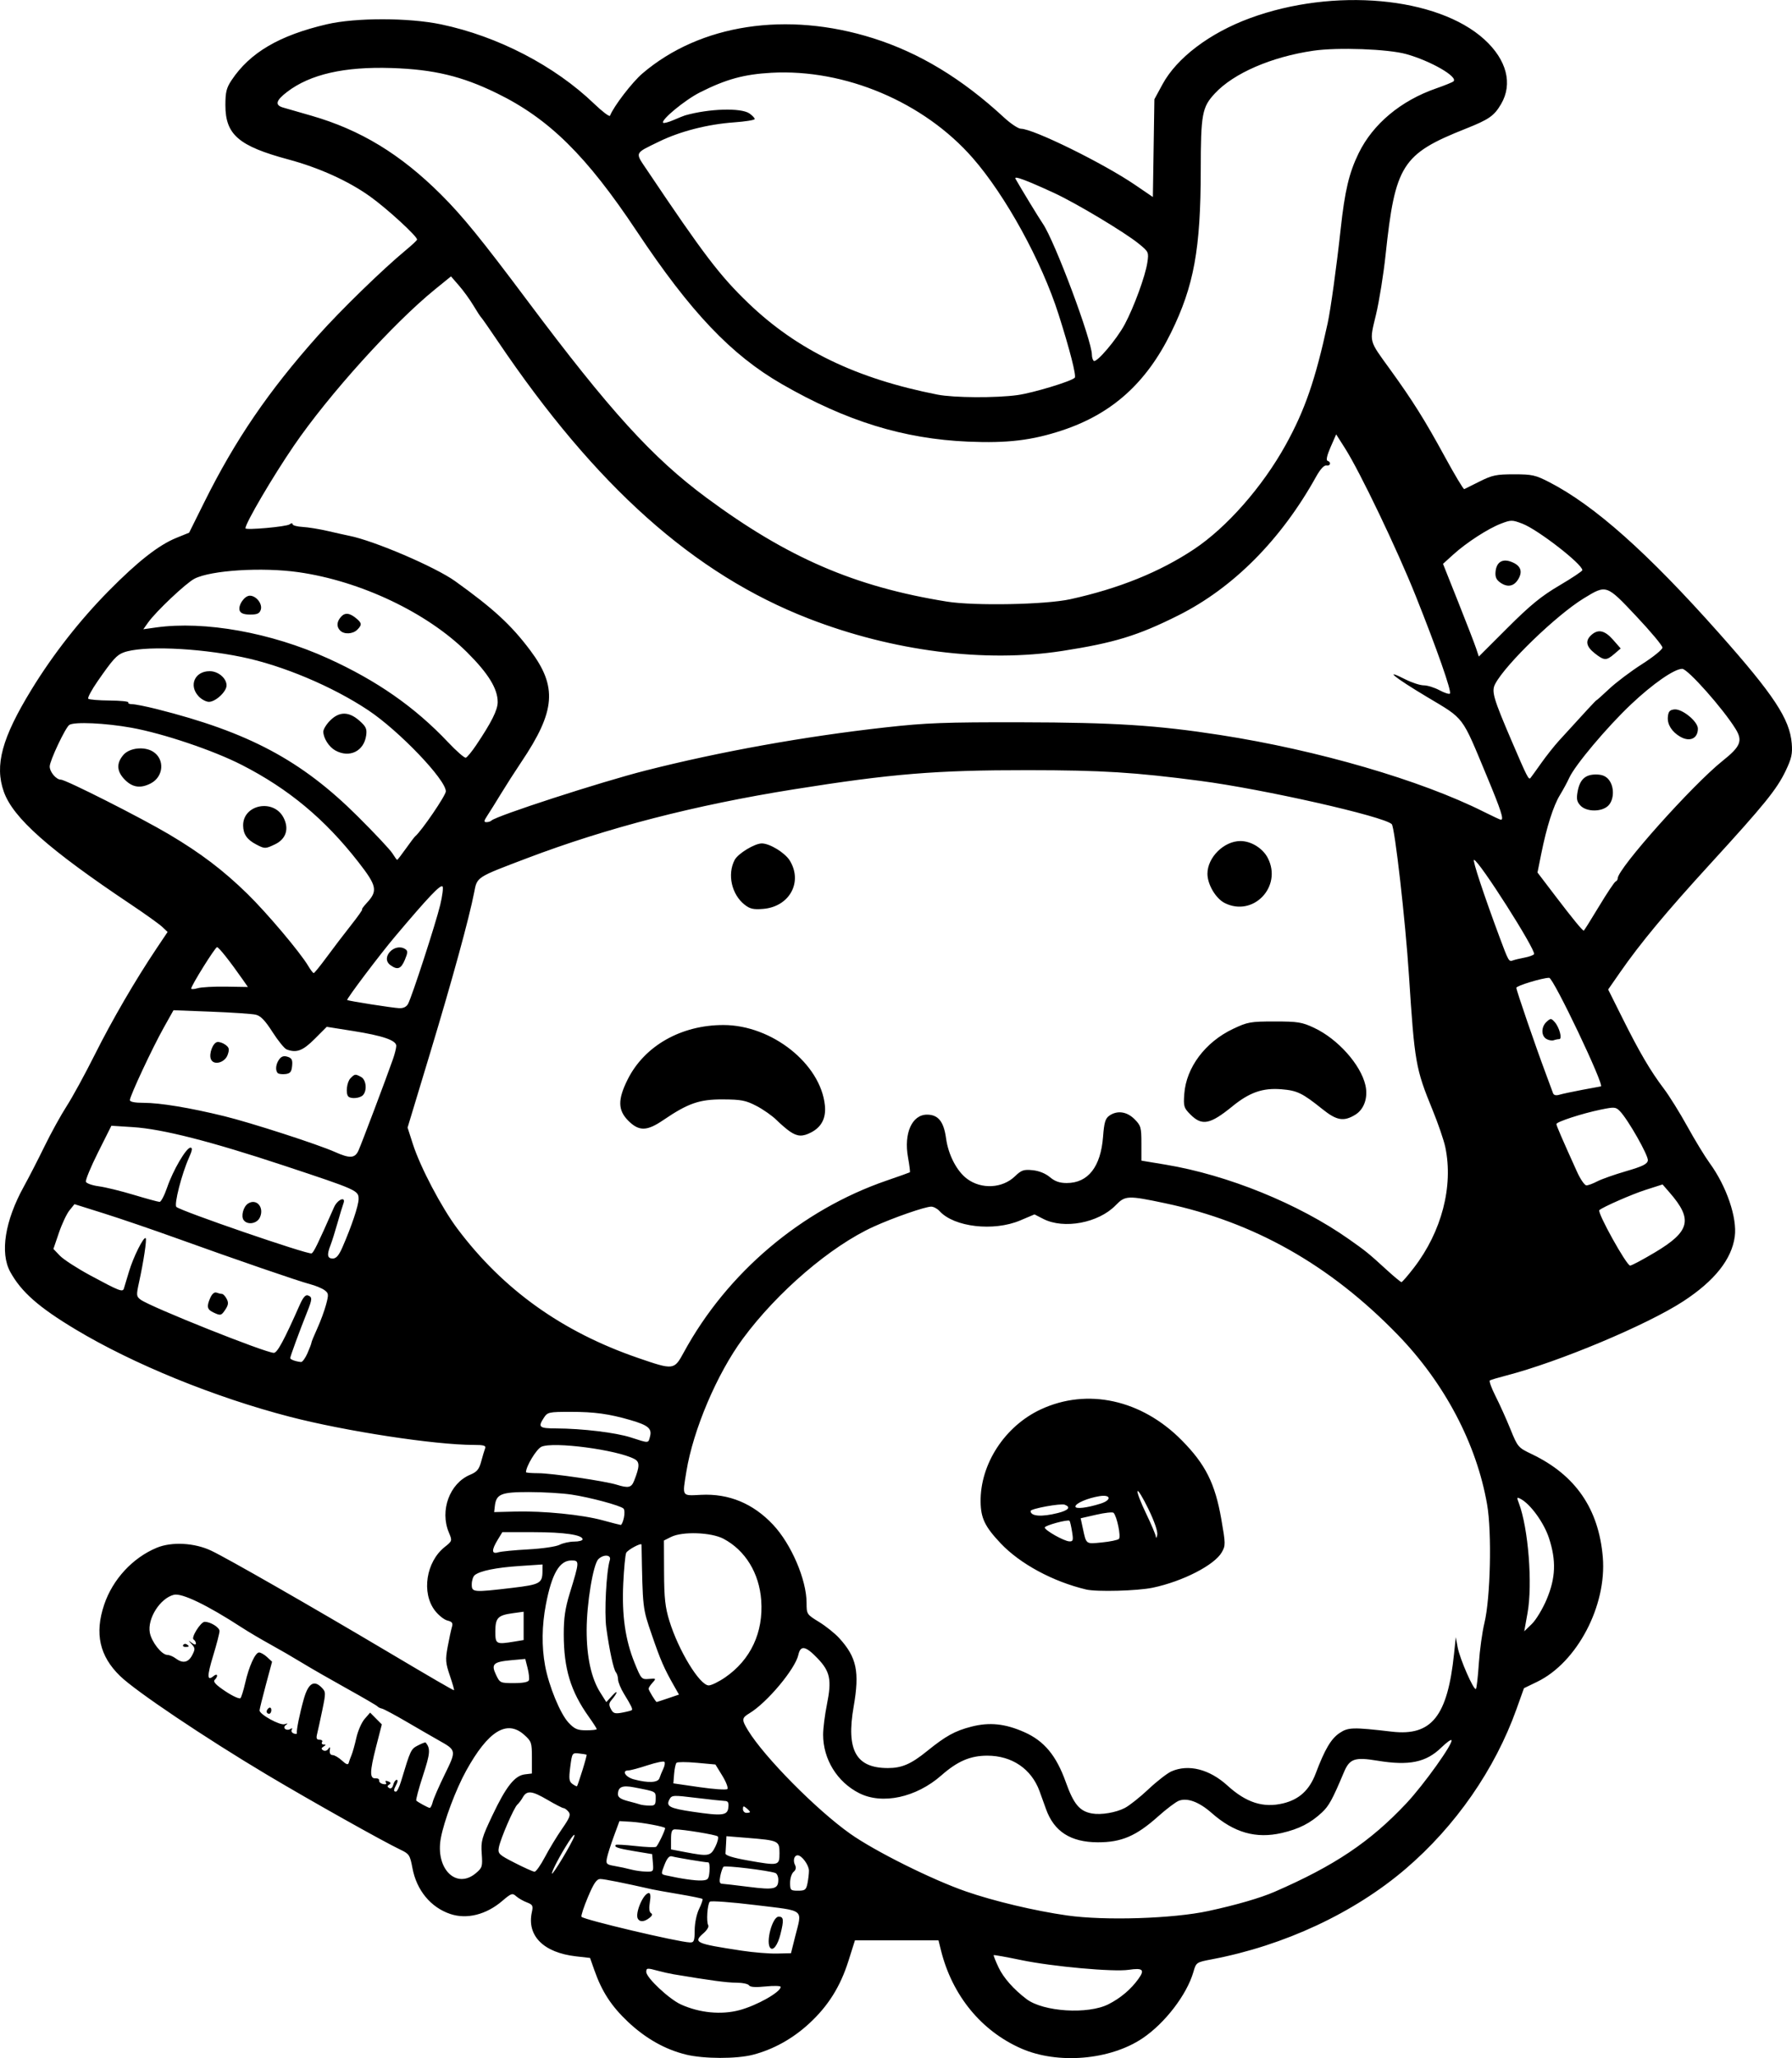 <?xml version="1.0" encoding="UTF-8" standalone="no"?>
<!-- Created with Inkscape (http://www.inkscape.org/) -->

<svg
   width="201.083mm"
   height="230.851mm"
   viewBox="0 0 201.083 230.851"
   version="1.1"
   id="svg1"
   xml:space="preserve"
   xmlns="http://www.w3.org/2000/svg"
   xmlns:svg="http://www.w3.org/2000/svg"><defs
     id="defs1"><clipPath
       clipPathUnits="userSpaceOnUse"
       id="clipPath3"><path
         id="path3"
         style="fill:#ff0000;fill-opacity:1;fill-rule:nonzero;stroke:none;stroke-width:0.265"
         d="M 117.464,-9.186 V 177.167 H 291.495 V -9.186 Z M 147.334,111.931 c 4.149,-0.092 4.552,4.357 -0.092,5.084 -1.195,0.187 -2.39,0.381 -3.57,0.655 -1.902,0.431 -3.801,0.869 -5.685,1.373 -4.843,1.295 -6.431,-3.457 -1.602,-4.804 2.039,-0.569 4.104,-1.04 6.168,-1.508 1.289,-0.299 2.595,-0.512 3.902,-0.719 0.31,-0.049 0.603,-0.075 0.88,-0.081 z" /></clipPath><clipPath
       clipPathUnits="userSpaceOnUse"
       id="clipPath29"><path
         id="path30"
         style="fill:#ff0000;fill-opacity:1;fill-rule:nonzero;stroke:none;stroke-width:0.265"
         d="M -43.23,-9.228 V 216.918 H 174.315 V -9.228 Z M 64.459,27.799 c 2.205,0.075 3.149,2.778 0.337,5.093 -1.015,0.835 -0.499,0.393 -1.541,1.333 -0.051,0.05 -0.1,0.101 -0.15,0.151 0.22,0.811 0.125,1.873 -0.521,3.116 -0.875,1.685 -1.749,3.37 -2.654,5.039 -0.978,1.836 -1.883,3.712 -2.891,5.53 -2.43,4.385 -6.499,1.653 -4.214,-2.809 0.315,-0.616 0.638,-1.229 0.953,-1.845 -0.007,-0.023 -0.015,-0.043 -0.022,-0.066 -0.595,-2.008 -0.069,-3.784 0.689,-5.659 1.274,-2.682 3.164,-4.982 5.254,-7.063 1.251,-1.138 0.627,-0.597 1.868,-1.628 0.964,-0.801 1.889,-1.157 2.675,-1.191 0.074,-0.003 0.146,-0.004 0.217,-0.001 z M 107.156,139.452 v 5.3e-4 h 1.332 c 3.185,0 4.318,2.034 3.452,3.522 1.261,1.236 0.77,3.284 -1.765,3.911 -0.549,0.616 -1.49,1.105 -2.851,1.261 -0.137,0.016 -0.274,0.031 -0.411,0.047 -2.651,0.305 -4.055,-0.978 -4.036,-2.332 -0.348,-0.335 -0.565,-0.745 -0.622,-1.186 -3.343,-0.946 -2.812,-4.861 1.596,-4.861 h 0.989 c 0.119,0 0.233,0.004 0.346,0.009 0.539,-0.217 1.168,-0.371 1.971,-0.371 z" /></clipPath><clipPath
       clipPathUnits="userSpaceOnUse"
       id="clipPath48"><path
         id="path49"
         style="fill:#ff0000;fill-opacity:1;fill-rule:nonzero;stroke:none;stroke-width:0.265"
         d="M 41.091,5.534 V 221.556 H 225.286 V 5.534 Z M 200.736,27.814 c 1.729,0.019 2.649,1.415 2.086,2.936 0.034,0.916 -0.448,2.032 -1.673,3.09 -1.147,0.992 -0.564,0.491 -1.752,1.502 -1.464,1.224 -2.914,2.469 -4.415,3.646 -1.776,1.393 -3.3,1.325 -4.092,0.54 -1.314,0.839 -2.65,1.642 -3.984,2.446 -4.294,2.588 -6.806,-1.809 -2.513,-4.397 1.384,-0.834 2.777,-1.656 4.133,-2.538 2.022,-1.284 4.052,-2.554 5.996,-3.956 1.191,-0.886 2.419,-1.714 3.69,-2.479 0.94,-0.565 1.799,-0.798 2.523,-0.79 z m -20.135,16.378 c 1.024,0.015 1.877,0.8 2.033,2.11 0.718,0.616 1.17,1.82 0.937,3.569 -0.199,1.498 -0.825,2.882 -1.489,4.224 -0.631,1.325 -1.475,2.521 -2.325,3.71 -0.383,0.58 -0.187,0.283 -0.588,0.891 -1.639,2.485 -3.795,2.512 -4.699,1.247 -2.336,3.06 -5.919,0.908 -3.888,-3.193 0.881,-1.779 1.751,-3.563 2.632,-5.343 0.834,-1.685 1.981,-2.401 2.971,-2.401 0.144,-8e-6 0.278,0.034 0.414,0.063 0.316,-0.73 0.627,-1.462 0.929,-2.198 0.772,-1.885 2.007,-2.694 3.073,-2.678 z" /></clipPath><clipPath
       clipPathUnits="userSpaceOnUse"
       id="clipPath83"><path
         id="path84"
         style="fill:#ff0000;fill-opacity:1;fill-rule:nonzero;stroke:none;stroke-width:0.265"
         d="M 132.474,-7.02 V 208.971 H 400.13 V -7.02 Z M 255.342,107.773 c 0.047,-0.001 0.095,-5.3e-4 0.143,0.002 1.045,0.054 2.19,0.946 2.813,2.886 0.307,0.956 0.456,1.952 0.58,2.946 0.105,0.896 0.146,1.798 0.173,2.7 0.049,0.457 0.091,0.915 0.134,1.373 0.032,0.334 -0.006,0.606 -0.033,0.887 0.917,0.087 1.972,0.687 2.893,1.982 0.57,0.801 1.075,1.645 1.573,2.491 0.431,0.671 0.926,1.295 1.376,1.954 0.093,0.157 0.186,0.314 0.279,0.471 1.353,2.285 0.702,4.101 -0.559,4.645 -1.02,0.911 -2.908,0.691 -4.385,-1.562 -0.239,-0.365 -0.478,-0.73 -0.729,-1.087 -0.216,-0.336 -0.388,-0.695 -0.574,-1.046 0.608,2.159 -0.889,3.607 -2.71,3.036 -0.616,0.275 -1.361,0.46 -2.342,0.399 -1.467,-0.091 -2.933,-0.193 -4.399,-0.296 -1.796,-0.111 -3.597,-0.198 -5.398,-0.193 -5.014,0.015 -5.014,-5.049 0,-5.065 1.903,-0.006 3.807,0.088 5.707,0.203 0.635,0.044 1.271,0.085 1.906,0.128 -2.172,-2.84 -4.36,-5.667 -6.601,-8.453 -2.161,-2.685 -1.065,-5.119 0.858,-5.113 0.628,0.002 1.345,0.277 2.066,0.876 0.364,-0.695 0.988,-1.1 1.69,-1.132 0.505,-0.023 1.05,0.149 1.567,0.543 0.093,-0.019 0.178,-0.065 0.274,-0.07 0.594,-0.032 1.239,0.203 1.815,0.734 -0.664,-2.602 0.469,-4.21 1.884,-4.241 z m 0.768,13.726 c -0.032,0.104 -0.068,0.203 -0.109,0.298 0.124,0.163 0.249,0.325 0.373,0.488 -0.098,-0.264 -0.22,-0.535 -0.254,-0.779 -0.004,-0.001 -0.007,-0.005 -0.01,-0.006 z m 30.329,39.335 h 0.777 c 5.014,0 5.014,5.065 0,5.065 h -0.777 c -5.014,0 -5.014,-5.065 0,-5.065 z" /></clipPath><clipPath
       clipPathUnits="userSpaceOnUse"
       id="clipPath102"><path
         id="path103"
         style="fill:#ff0000;fill-opacity:1;fill-rule:nonzero;stroke:none;stroke-width:0.265"
         d="M 245.095,-91.085 V 149.538 H 484.247 V -91.085 Z M 386.76,31.187 h 1.65 c 5.014,0 5.014,5.065 0,5.065 h -1.65 c -5.014,0 -5.014,-5.065 0,-5.065 z M 278.242,82.629 c 1.018,-0.028 2.247,0.632 3.228,2.236 0.354,0.578 0.768,1.115 1.156,1.669 -0.179,-0.355 -0.185,-0.572 0.174,-0.552 0.231,0.012 0.612,0.121 1.194,0.353 1.53,0.608 2.705,1.776 3.919,2.845 1.817,1.6 0.342,0.262 2.186,1.957 3.604,3.312 0.416,6.943 -3.167,3.954 -0.796,1.298 -2.871,1.492 -4.73,-0.776 -1.836,-2.239 -3.672,-4.499 -5.159,-6.99 -1.607,-2.69 -0.498,-4.649 1.199,-4.696 z m 48.669,29.818 c 0.832,-0.023 1.844,0.352 2.893,1.294 1.313,1.18 2.463,2.509 3.553,3.893 0.661,0.847 0.337,0.434 0.973,1.24 1.192,1.511 1.339,2.902 0.893,3.822 -0.016,1.86 -2.198,3.006 -4.869,1.014 -1.747,-1.303 -3.553,-2.525 -5.469,-3.568 -3.578,-1.948 -3.294,-5.278 -0.617,-5.341 0.191,-0.004 0.416,0.041 0.631,0.072 -0.168,-1.358 0.693,-2.391 2.01,-2.427 z" /></clipPath><clipPath
       clipPathUnits="userSpaceOnUse"
       id="clipPath113"><path
         id="path114"
         style="fill:#ff0000;fill-opacity:1;fill-rule:nonzero;stroke:none;stroke-width:0.265"
         d="m 157.066,-116.178 v 259.561 h 295.043 v -259.561 z M 393.264,24.766 c 0.581,0.011 1.242,0.145 1.968,0.439 0.12,0.049 0.24,0.098 0.36,0.146 4.647,1.882 2.736,6.584 -1.907,4.692 -0.149,-0.061 -0.299,-0.122 -0.449,-0.182 -3.917,-1.596 -3.112,-5.153 0.027,-5.095 z M 342.535,35.836 c 1.181,-0.021 2.405,1.064 2.649,3.402 0.172,1.646 0.305,3.295 0.421,4.946 0.065,0.913 0.111,1.827 0.156,2.741 0.246,5.008 -4.813,5.256 -5.059,0.248 -0.043,-0.879 -0.087,-1.758 -0.149,-2.635 -0.107,-1.53 -0.233,-3.058 -0.382,-4.584 -0.259,-2.651 1.026,-4.095 2.365,-4.118 z m -33.149,10.457 c 3.772,0.034 4.177,4.206 -0.279,5.096 -2.779,0.555 -5.597,1.027 -8.441,1.011 -5.014,-0.028 -5.014,-5.084 0,-5.064 2.507,0.01 4.994,-0.417 7.443,-0.913 0.461,-0.093 0.887,-0.134 1.277,-0.13 z" /></clipPath><clipPath
       clipPathUnits="userSpaceOnUse"
       id="clipPath120"><path
         id="path121"
         style="fill:#ff0000;fill-opacity:1;fill-rule:nonzero;stroke:none;stroke-width:0.265"
         d="M 344.491,-224.742 V 93.74 H 637.437 V -224.742 Z m 57.98,209.9 c 0.18,0.019 0.442,0.736 1.12,2.612 1.049,2.901 1.048,6.019 1.03,9.064 0.014,1.384 -0.104,2.763 -0.22,4.14 -0.594,7.065 -7.742,6.459 -7.137,-0.606 0.102,-1.192 0.212,-2.384 0.194,-3.582 0.01,-1.333 0.012,-2.65 -0.1,-3.98 -0.028,-0.332 -0.067,-0.662 -0.101,-0.994 -0.05,-0.273 -0.127,-0.542 -0.151,-0.819 -0.002,-0.026 0.051,-0.015 0.077,-0.022 v 5.291e-4 c 4.911,-1.36 4.827,-5.865 5.286,-5.815 z m 133.457,6.23 c 1.673,0.041 3.331,1.648 3.508,4.967 0.11,2.057 0.326,4.101 0.649,6.136 0.19,1.182 0.086,0.629 0.301,1.658 1.455,6.94 -5.614,8.389 -7.016,1.438 -0.27,-1.337 -0.151,-0.677 -0.36,-1.978 -0.342,-2.169 -0.587,-4.348 -0.701,-6.541 -0.194,-3.762 1.722,-5.726 3.618,-5.679 z" /></clipPath><clipPath
       clipPathUnits="userSpaceOnUse"
       id="clipPath135"><path
         id="path136"
         style="fill:#ff0000;fill-opacity:1;fill-rule:nonzero;stroke:none;stroke-width:0.265"
         d="M 477.204,-278.281 V 24.964 H 771.33 V -278.281 Z m 210.631,135.235 c 0.649,0.035 1.758,0.625 3.629,1.812 2.196,1.392 3.007,3.98 3.718,6.326 2.056,6.786 -4.882,8.854 -6.864,2.046 -0.027,-0.092 -0.73,-2.143 -0.731,-2.214 -7.9e-4,-0.063 0.207,0.09 0.187,0.03 -0.102,-0.312 -0.801,-0.228 -0.785,-0.595 0.214,-4.87 -0.582,-7.482 0.845,-7.405 z m -130.474,16.82 c 0.913,0.03 1.975,0.321 3.143,0.957 2.784,1.515 5.891,2.183 8.941,2.926 0.049,0.011 0.098,0.023 0.147,0.034 0.394,-0.233 0.868,-0.356 1.405,-0.343 0.586,0.014 1.246,0.191 1.956,0.556 0.817,-0.371 1.604,-0.614 2.297,-0.621 2.818,-0.029 4.295,2.613 2.367,5.305 3.089,4.801 -0.884,8.357 -4.597,5.381 -3.035,3.455 -7.309,1.009 -5.866,-3.51 -3.376,-0.823 -6.775,-1.657 -9.854,-3.322 -5.068,-2.74 -3.897,-7.494 0.06,-7.363 z" /></clipPath><clipPath
       clipPathUnits="userSpaceOnUse"
       id="clipPath194"><path
         id="path195"
         style="fill:#ff0000;fill-opacity:1;fill-rule:nonzero;stroke:none;stroke-width:0.265"
         d="M 586.953,-316.373 V -43.138 H 818.308 V -316.373 Z m 53.828,72.49 c 5.334,0.125 5.822,6.026 -0.496,7.199 -2.322,0.431 -4.653,0.82 -7,1.081 -7.047,0.783 -7.758,-6.323 -0.713,-7.127 2.146,-0.245 4.278,-0.598 6.401,-0.995 0.653,-0.122 1.257,-0.171 1.809,-0.158 z m 77.852,114.108 c 5.866,-0.176 6.487,6.105 -0.071,7.191 -0.65,0.108 -1.301,0.219 -1.95,0.334 -0.186,1.569 -1.657,3.152 -4.701,3.588 -1.375,0.197 -2.749,0.395 -4.116,0.642 -5.881,1.061 -7.651,-3.737 -3.89,-6.031 -0.444,-1.629 0.751,-3.612 4.075,-4.515 1.142,-0.31 2.302,-0.545 3.459,-0.789 0.65,-0.137 1.253,-0.199 1.805,-0.199 0.723,5.3e-4 1.355,0.112 1.9,0.302 0.75,-0.132 1.499,-0.273 2.248,-0.398 0.437,-0.073 0.851,-0.113 1.242,-0.125 z m -47.002,6.364 c 0.357,0.005 0.666,0.064 0.98,0.115 0.233,-0.014 0.459,-0.02 0.676,-0.017 5.137,0.085 6.028,4.924 1.742,6.653 -0.279,1.554 -1.868,3.015 -4.953,3.209 -1.326,0.083 -2.653,0.193 -3.983,0.181 -6.214,-0.058 -6.913,-5.512 -2.233,-6.827 0.301,-1.446 1.792,-2.735 4.474,-2.882 1.038,-0.211 0.525,-0.119 1.763,-0.315 0.547,-0.087 1.058,-0.124 1.532,-0.117 z m 99.073,6.165 c 0.899,0.004 1.966,0.251 3.169,0.818 2.023,0.953 3.732,2.451 5.497,3.8 0.855,0.653 1.413,1.334 1.839,2.011 0.19,0.084 0.377,0.171 0.568,0.253 0.084,0.036 0.127,0.087 0.208,0.124 0.489,0.022 1.013,0.09 1.575,0.215 1.253,0.28 2.423,0.79 3.569,1.351 4.569,2.236 4.099,6.224 1.184,7.095 -0.846,1.196 -2.706,1.953 -5.421,1.429 -0.562,-0.108 -1.188,-0.184 -1.733,-0.328 -1.776,-0.47 -3.097,-1.215 -3.97,-2.048 -0.964,0.147 -2.141,0.029 -3.489,-0.469 -0.123,-0.045 -0.246,-0.09 -0.368,-0.136 -3.715,-1.372 -4.651,-4.083 -3.594,-5.79 -0.64,-0.869 -0.889,-1.776 -0.757,-2.584 -2.495,-2.691 -1.481,-5.754 1.723,-5.739 z m -62.233,1.085 c 4.846,0.175 5.452,5.705 -0.564,7.221 -1.726,0.435 -3.461,0.814 -5.211,1.139 -6.971,1.294 -8.371,-5.705 -1.405,-7.023 1.627,-0.308 3.245,-0.645 4.849,-1.058 0.858,-0.221 1.637,-0.305 2.33,-0.28 z m -33.08,3.914 h 1.593 c 7.09,0 7.09,7.162 0,7.162 h -1.593 c -7.09,0 -7.09,-7.162 0,-7.162 z m 63.159,22.509 c 0.183,-0.003 0.366,-0.002 0.549,0.001 7.089,0.128 7.089,7.3 0,7.162 -1.22,-0.024 -2.435,0.137 -3.646,0.261 -7.053,0.722 -7.782,-6.406 -0.728,-7.125 1.272,-0.13 2.546,-0.281 3.825,-0.3 z" /></clipPath><clipPath
       clipPathUnits="userSpaceOnUse"
       id="clipPath198"><path
         id="path198"
         style="fill:#ff0000;fill-opacity:1;fill-rule:nonzero;stroke:none;stroke-width:0.265"
         d="m 554.032,-616.471 v 310.772 H 874.629 V -616.471 Z m 150.945,162.122 c 5.869,-0.061 6.366,6.229 -0.211,7.188 -4.826,0.703 -2.391,0.328 -7.302,1.126 -4.89,0.876 -9.753,2.076 -14.71,2.484 -7.066,0.582 -7.042,-6.332 0,-7.162 4.519,-0.533 8.968,-1.568 13.446,-2.371 5.065,-0.823 2.554,-0.436 7.532,-1.163 0.439,-0.064 0.854,-0.096 1.245,-0.1 z" /></clipPath><clipPath
       clipPathUnits="userSpaceOnUse"
       id="clipPath220"><path
         id="path221"
         style="fill:#ff0000;fill-opacity:1;fill-rule:nonzero;stroke:none;stroke-width:0.265"
         d="M 393.398,-651.944 V -304.562 h 319.202 v -347.382 z m 253.474,152.846 c 0.975,-0.028 1.955,0.539 2.718,1.606 0.253,-0.065 0.514,-0.096 0.778,-0.086 1.688,0.068 3.497,1.686 3.977,4.975 0.842,5.781 2.199,11.472 3.517,17.159 0.235,1.012 0.242,1.87 0.153,2.642 0.629,1.273 1.166,2.595 1.687,3.905 0.159,0.441 0.317,0.881 0.476,1.322 2.401,6.672 -4.362,9.094 -6.743,2.415 -0.113,-0.317 -0.226,-0.634 -0.339,-0.951 0.025,0.303 0.013,0.328 0.061,0.933 0.573,7.067 -6.576,7.642 -7.139,0.574 -0.092,-1.152 -0.088,-1.408 -0.115,-1.756 -0.912,-0.594 -1.773,-1.65 -2.395,-3.244 -0.409,-1.048 -0.805,-2.103 -1.282,-3.123 -1.879,-4.014 -0.199,-6.824 2.104,-6.821 0.415,5.3e-4 0.851,0.095 1.29,0.288 2.2e-4,-0.159 -0.004,-0.317 -0.004,-0.475 2.6e-4,-0.376 0.025,-0.727 0.063,-1.063 -0.74,-4.137 -1.426,-8.284 -1.979,-12.451 -0.496,-3.734 1.269,-5.791 3.173,-5.846 z m 19.151,17.42 c 1.492,0.032 3.161,1.245 4.111,3.964 0.812,2.325 1.342,4.731 1.842,7.138 1.441,6.942 -5.581,8.396 -7.014,1.452 -0.427,-2.069 -0.873,-4.14 -1.559,-6.142 -1.365,-3.983 0.44,-6.458 2.621,-6.412 z" /></clipPath><clipPath
       clipPathUnits="userSpaceOnUse"
       id="clipPath323"><path
         id="path324"
         style="fill:#ff0000;fill-opacity:1;fill-rule:nonzero;stroke:none;stroke-width:0.265"
         d="m 515.643,-800.924 v 283.048 c 1.969,0.455 3.921,0.98 5.869,1.518 0.752,-0.41 1.765,-0.662 3.051,-0.654 0.207,0 0.421,0.009 0.642,0.024 0.307,0.021 0.612,0.06 0.918,0.093 -3.058,-2.226 -2.445,-5.811 2.073,-5.804 0.384,0 0.796,0.027 1.236,0.083 1.633,0.207 2.23,0.236 3.923,0.685 7.728,2.049 15.198,5.065 22.638,7.95 6.351,2.397 12.408,5.456 18.45,8.527 4.516,2.296 4.145,6.211 1.26,7.086 h 142.148 c -3.64,-2.857 -7.374,-5.606 -11.353,-7.976 -4.95,-2.947 -3.981,-7.702 -0.128,-7.519 0.889,0.042 1.932,0.347 3.091,0.998 4.772,2.68 9.169,5.987 13.46,9.37 l 2.8,2.314 c 1.122,0.927 1.816,1.896 2.171,2.813 h 76.1 c -1.674,-6.323 -3.432,-12.623 -5.282,-18.897 -0.11,1.471 -0.198,2.944 -0.28,4.416 -0.394,7.079 -7.547,6.68 -7.151,-0.399 0.205,-3.67 0.423,-7.347 0.995,-10.982 0.465,-2.848 0.925,-5.704 1.655,-8.498 -3.097,-9.827 -6.259,-19.634 -9.667,-29.357 -1.466,-4.182 0.519,-6.903 2.794,-6.726 1.365,0.107 2.835,1.257 3.726,3.762 2.01,5.643 3.888,11.333 5.756,17.026 -0.788,-4.204 -1.484,-8.425 -2.013,-12.674 -0.437,-3.518 1.123,-5.455 2.903,-5.633 1.78,-0.178 3.78,1.403 4.224,4.92 0.413,3.278 0.928,6.539 1.505,9.788 0.251,-1.388 0.999,-2.303 1.932,-2.684 -0.077,-0.389 -0.143,-0.78 -0.221,-1.169 -0.597,-2.982 0.369,-4.861 1.772,-5.508 -0.549,-2.099 -1.048,-4.209 -1.374,-6.353 -0.566,-3.724 1.13,-5.644 3.031,-5.58 1.678,0.057 3.515,1.66 4.102,4.931 0.206,1.148 0.462,2.285 0.735,3.419 0.332,-1.812 1.405,-2.974 2.716,-3.096 1.557,-0.145 3.333,1.07 4.206,4.046 0.086,0.293 0.167,0.588 0.258,0.88 0.605,-2.301 2.095,-3.454 3.538,-3.454 1.567,-3e-5 3.075,1.357 3.326,4.072 0.496,-0.388 1.04,-0.655 1.633,-0.655 1.743,1.3e-4 3.615,1.692 3.984,5.046 v -243.199 z m 285.962,83.177 c 1.344,-0.017 2.482,0.86 2.851,2.339 0.108,-0.016 0.219,-0.068 0.325,-0.073 0.074,-0.003 0.148,-0.004 0.221,-0.002 v -5.3e-4 c 2.26,0.06 3.918,2.709 2.094,6.595 -0.374,0.797 -0.748,1.595 -1.122,2.392 -1.85,3.891 -3.617,7.822 -5.542,11.676 -1.342,2.685 -3.211,3.546 -4.712,3.25 -1.583,3.559 -4.21,4.164 -5.768,2.878 -0.94,1.041 -2.177,1.349 -3.269,0.89 -2.381,2.167 -4.82,1.727 -5.722,-0.038 -1.751,-0.909 -2.319,-3.574 0.141,-6.573 0.93,-1.134 1.778,-2.336 2.644,-3.519 0.466,-0.637 0.904,-1.293 1.362,-1.936 0.1,-0.299 0.199,-0.599 0.295,-0.9 0.375,-1.289 0.991,-2.487 1.417,-3.756 0.452,-1.29 1.021,-2.529 1.621,-3.756 0.273,-0.622 0.52,-1.256 0.763,-1.89 1.033,-2.689 2.751,-3.859 4.257,-3.858 0.167,2e-4 0.331,0.02 0.492,0.049 0.718,-0.552 1.467,-0.828 2.167,-0.853 0.034,-10e-4 0.067,0.004 0.101,0.004 0.492,-0.192 0.978,-0.313 1.433,-0.291 0.034,0.002 0.062,0.02 0.096,0.023 1.154,-1.83 2.595,-2.635 3.857,-2.651 z m -34.448,83.209 c 2.38,0.088 3.996,2.931 1.769,6.762 -0.205,0.353 -0.411,0.707 -0.617,1.06 -0.791,1.593 -1.494,3.221 -1.967,4.94 -1.884,6.835 -8.457,6.072 -7.107,-0.888 0.491,-2.533 1.521,-4.913 2.65,-7.218 0.276,-0.486 0.552,-0.971 0.828,-1.457 1.313,-2.312 3.016,-3.251 4.444,-3.199 z m 3.14,59.734 c 0.964,-0.039 2.151,0.255 3.51,1.003 1.769,0.973 3.422,2.138 5.139,3.199 6.031,3.728 2.258,9.825 -3.769,6.091 -1.44,-0.893 -2.861,-1.816 -4.278,-2.745 -4.632,-3.037 -4.043,-7.409 -0.601,-7.547 z m 56.247,30.714 c -0.127,3.358 -0.253,6.717 -0.381,10.075 0.35,1.947 0.717,3.891 1.064,5.839 -0.18,-5.307 -0.404,-10.612 -0.683,-15.914 z m -280.205,34.079 c 0.615,0.276 1.124,0.507 1.916,0.858 8.577,4.104 4.329,2.034 12.748,6.212 0.483,0.24 0.904,0.5 1.28,0.772 3.19,1.261 6.383,2.517 9.564,3.801 h 1.218 c -0.585,-0.141 -1.209,-0.367 -1.868,-0.702 -5.826,-2.966 -11.665,-5.923 -17.793,-8.233 -2.345,-0.91 -4.707,-1.807 -7.065,-2.707 z m -30.695,2.274 v 9.368 h 8.184 c -3.19,-1.734 -2.46,-5.881 2.982,-6.359 0.152,-0.013 0.305,-0.01 0.457,-0.022 -3.608,-1.024 -8.17,-2.261 -11.623,-2.988 z" /></clipPath><clipPath
       clipPathUnits="userSpaceOnUse"
       id="clipPath358"><path
         id="path359"
         style="fill:#ff0000;fill-opacity:1;fill-rule:nonzero;stroke:none;stroke-width:0.265"
         d="m 832.162,-950.671 -219.816,5.2e-4 v 210.74 c 0.687,0.089 1.374,0.183 2.058,0.288 4.709,0.59 9.416,1.215 14.064,2.179 1.393,0.343 2.652,0.629 4.021,1.056 0.177,0.055 0.347,0.128 0.521,0.191 3.416,-0.131 6.833,-0.235 10.25,-0.332 5.907,-0.163 11.816,-0.25 17.725,-0.251 5.909,-2.6e-4 11.817,0.086 17.723,0.27 3.929,0.146 7.853,0.38 11.776,0.649 5.002,0.343 4.655,5.397 -0.347,5.053 -3.859,-0.265 -7.721,-0.496 -11.587,-0.64 -0.776,-0.024 -1.553,-0.033 -2.329,-0.054 4.49,0.595 4.086,5.266 -0.75,4.969 -0.668,-0.041 -1.337,-0.082 -2.005,-0.123 -4.257,-0.232 -8.518,-0.423 -12.773,-0.698 3.352,0.696 6.748,1.107 10.159,1.416 4.075,0.439 8.145,0.912 12.217,1.366 4.292,0.427 8.585,0.831 12.881,1.213 4.887,0.446 9.788,0.731 14.695,0.825 5.431,0.078 10.861,0.122 16.292,0.007 4.764,-0.076 9.528,-0.177 14.285,-0.457 4.667,-0.248 9.343,-0.439 13.978,-1.072 4.192,-0.593 8.357,-1.345 12.446,-2.461 3.403,-0.881 6.798,-1.788 10.171,-2.776 1.776,-0.536 3.553,-1.065 5.329,-1.598 -8.296,1.341 -16.579,2.754 -24.803,4.49 -2.413,0.5 -4.598,0.986 -7.018,1.371 -2.18,0.347 -4.46,0.668 -6.631,0.097 -4.849,-1.275 -3.469,-5.791 1.455,-4.851 1.469,0.281 3.047,-0.026 4.496,-0.265 2.43,-0.401 4.207,-0.801 6.67,-1.312 13.822,-2.919 27.804,-4.96 41.745,-7.206 3.074,-1.727 6.115,-3.51 9.021,-5.511 0.877,-0.604 1.722,-1.254 2.583,-1.882 4.849,-4.127 8.642,-9.272 12.036,-14.615 0.873,-1.418 1.674,-2.876 2.459,-4.343 0.266,-4.557 0.505,-9.116 0.5,-13.683 -0.001,-1.962 0.016,-3.924 -0.003,-5.886 -0.006,-0.592 -0.025,-1.183 -0.037,-1.775 -0.165,-0.528 -0.321,-1.06 -0.488,-1.586 -1.48,-4.358 -2.961,-8.773 -5.234,-12.796 -1.542,-2.728 -0.553,-4.876 1.035,-5.053 0.952,-0.106 2.12,0.497 3.087,2.109 0.379,0.632 0.698,1.295 1.038,1.947 -0.063,-2.454 1.141,-3.683 2.393,-3.683 1.265,5e-5 2.576,1.253 2.672,3.758 0.095,2.465 0.177,4.93 0.279,7.394 0.41,0.445 0.78,1.067 1.058,1.91 0.328,0.996 0.432,1.194 0.588,2.403 0.042,0.331 0.079,0.733 0.116,1.128 z m -2.262,195.551 c -0.468,0.492 -0.915,1.003 -1.371,1.506 0.612,0.011 1.127,0.183 1.512,0.476 0.008,-0.253 0.018,-0.506 0.026,-0.759 0.009,-0.322 0.008,-0.771 0.018,-1.132 -0.063,-0.021 -0.122,-0.063 -0.184,-0.091 z m 0.018,5.565 c -0.347,0.375 -0.791,0.738 -1.366,1.066 -3.721,2.125 -7.429,4.273 -11.133,6.429 1.919,-0.44 3.834,-0.902 5.737,-1.409 2.857,-0.761 4.709,-1.336 6.62,-1.962 0.049,-1.375 0.093,-2.75 0.141,-4.124 z m -0.327,9.504 c -1.469,0.46 -3,0.908 -5.231,1.501 -6.589,1.752 -13.282,3.07 -20,4.221 -0.179,0.095 -0.357,0.193 -0.536,0.288 -0.244,0.132 -0.499,0.242 -0.743,0.372 -2.965,1.742 -5.931,3.484 -8.898,5.222 -4.065,2.412 -8.093,4.768 -12.103,7.264 -0.863,0.537 -1.714,1.092 -2.563,1.651 h 52.645 v -3.815 c -1.468,0.459 -3.166,-0.821 -3.026,-3.773 0.205,-4.308 0.313,-8.62 0.455,-12.93 z m -217.245,5.245 v 15.274 h 70.414 c -0.064,-0.006 -0.128,-0.012 -0.192,-0.018 -4.086,-0.455 -8.17,-0.93 -12.258,-1.37 -3.828,-0.338 -7.638,-0.804 -11.394,-1.625 -3.646,-0.918 -7.262,-1.95 -10.895,-2.918 -3.828,-0.844 -7.512,-2.137 -11.09,-3.721 -1.325,-0.578 -2.657,-1.145 -4.006,-1.669 -0.441,-0.079 -0.881,-0.158 -1.322,-0.235 -2.252,0.092 -4.503,0.194 -6.754,0.321 -2.648,0.15 -4.021,-1.187 -4,-2.523 -2.402,-0.495 -4.806,-0.977 -7.229,-1.348 -0.425,-0.053 -0.849,-0.115 -1.274,-0.168 z m 156.679,13.145 c -0.037,0.01 -0.073,0.021 -0.11,0.03 -3.338,0.91 -6.733,1.548 -10.144,2.099 h 6.524 c 0.033,-0.019 0.065,-0.037 0.098,-0.056 1.211,-0.69 2.422,-1.381 3.632,-2.073 z" /></clipPath><clipPath
       clipPathUnits="userSpaceOnUse"
       id="clipPath393"><path
         id="path394"
         style="fill:#ff0000;fill-opacity:1;fill-rule:nonzero;stroke:none;stroke-width:0.265"
         d="m 601.826,-975.892 v 251.336 h 51.451 c -0.453,-0.099 -0.904,-0.205 -1.352,-0.326 -1.181,-0.292 -2.361,-0.603 -3.494,-1.05 -0.815,-0.342 -1.643,-0.656 -2.454,-1.008 -0.83,-0.37 -1.656,-0.753 -2.535,-0.995 -1.341,-0.468 -2.67,-0.973 -4.05,-1.319 -1.101,-0.272 -2.215,-0.498 -3.34,-0.646 -4.816,-0.631 -4.996,-5.097 -0.454,-5.08 0.147,5.3e-4 0.298,0.005 0.454,0.015 1.536,0.1 3.05,0.429 4.543,0.791 1.538,0.38 3.022,0.936 4.515,1.457 1.013,0.288 1.972,0.724 2.932,1.152 0.774,0.331 1.558,0.635 2.336,0.957 0.848,0.321 1.728,0.547 2.608,0.764 0.346,-0.246 0.756,-0.473 1.242,-0.669 1.35,-0.543 2.681,-1.13 4.036,-1.662 1.563,-0.652 3.174,-1.17 4.812,-1.594 0.724,-0.182 1.459,-0.312 2.195,-0.438 0.309,-0.053 0.602,-0.083 0.878,-0.093 4.147,-0.146 4.607,4.302 -0.027,5.085 -0.599,0.101 -1.198,0.206 -1.788,0.351 -0.378,0.096 -0.753,0.2 -1.127,0.31 3.155,0.302 4.026,2.612 2.693,3.997 h 12.778 c 0.274,-0.819 0.996,-1.671 2.28,-2.339 3.49,-1.816 7.3,-2.838 11.096,-3.803 0.55,-0.769 1.669,-1.356 3.359,-1.372 0.586,-0.006 1.173,-0.007 1.759,-0.003 0.281,0.002 0.562,0.011 0.843,0.015 3.545,-0.759 7.104,-1.452 10.698,-1.933 1.343,-0.176 2.696,-0.288 4.048,-0.288 0.811,-1.5e-4 1.623,0.04 2.432,0.13 1.312,0.146 1.752,0.273 3.046,0.547 1.388,0.415 3.879,0.717 4.987,1.704 0.469,0.418 1.065,0.847 1.186,1.463 0.032,0.161 -0.019,0.326 -0.017,0.488 3.987,1.078 3.131,5.443 -1.524,4.851 -0.187,-0.024 -0.374,-0.045 -0.561,-0.069 0.013,0.205 0.023,0.384 0.037,0.608 h 39.294 c -0.022,-0.068 -0.045,-0.133 -0.066,-0.203 -0.809,-2.805 -1.121,-3.764 -1.801,-6.609 -0.5,-2.092 -0.85,-4.201 -1.284,-6.305 -0.034,-0.166 -0.085,-0.328 -0.128,-0.492 -0.749,-2.881 0.57,-4.665 2.058,-4.631 0.777,0.018 1.595,0.54 2.194,1.65 0.38,-0.409 0.86,-0.642 1.365,-0.669 0.507,-0.027 1.034,0.178 1.512,0.585 -0.091,-2.208 1.046,-3.57 2.294,-3.486 0.901,0.061 1.858,0.872 2.447,2.657 0.13,0.394 0.271,0.784 0.39,1.182 0.688,2.294 1.261,4.625 1.923,6.926 0.478,1.663 0.752,2.504 1.014,3.361 0.571,0.921 1.144,1.842 1.712,2.765 0.79,1.285 0.95,2.421 0.719,3.269 h 59.366 V -975.892 Z m 180.872,244.813 c 0.91,-0.015 1.803,0.136 2.693,0.298 4.933,0.897 3.971,5.971 -0.943,4.976 -0.553,-0.112 -1.106,-0.213 -1.673,-0.21 -0.786,0.009 -1.581,0.029 -2.338,0.264 -4.789,1.483 -6.364,-3.236 -1.602,-4.805 1.248,-0.411 2.559,-0.5 3.863,-0.523 z m -84.238,4.087 c -1.4,0.305 -2.801,0.608 -4.195,0.938 -1.853,0.466 -3.718,0.931 -5.547,1.498 h 21.896 c 0.015,-0.11 0.024,-0.207 0.044,-0.331 -0.089,-0.165 -0.165,-0.313 -0.239,-0.459 -0.329,-0.046 -0.66,-0.087 -0.989,-0.137 -1.211,-0.182 -2.077,-0.619 -2.628,-1.164 -2.779,-0.163 -5.56,-0.299 -8.343,-0.345 z" /></clipPath><clipPath
       clipPathUnits="userSpaceOnUse"
       id="clipPath404"><path
         id="path405"
         style="fill:#ff0000;fill-opacity:1;fill-rule:nonzero;stroke:none;stroke-width:0.265"
         d="m 623.006,-1077.529 v 245.514 h 223.531 v -245.514 z m 161.47,120.344 c 1.352,0.029 2.589,1.471 2.2,4.106 -0.28,1.897 -0.607,3.811 -1.385,5.578 -2.021,4.588 -6.288,2.43 -4.53,-2.265 0.487,-1.301 0.706,-2.676 0.903,-4.044 0.336,-2.326 1.618,-3.401 2.811,-3.375 z m -13.226,14.737 v 5.3e-4 c 1.106,0.026 1.967,0.886 2.012,2.209 0.508,-0.278 1.006,-0.398 1.459,-0.383 1.818,0.06 2.907,2.265 0.957,4.914 -1.233,1.676 -2.549,3.731 -4.353,4.842 -0.279,0.172 -0.596,0.274 -0.893,0.411 -0.964,0.443 -1.361,0.524 -1.436,0.368 -1.472,1.414 -3.365,0.678 -3.474,-2.743 -0.087,-2.731 1.244,-5.171 2.615,-7.437 0.892,-1.475 1.992,-2.129 2.946,-2.179 0.057,-0.003 0.113,-0.004 0.169,-0.003 z m -0.562,8.551 c -0.043,0.17 -0.103,0.334 -0.134,0.508 -0.057,0.323 -0.158,0.577 -0.239,0.862 0.229,-0.467 0.389,-0.943 0.373,-1.371 z" /></clipPath><clipPath
       clipPathUnits="userSpaceOnUse"
       id="clipPath419"><path
         id="path420"
         style="fill:#ff0000;fill-opacity:1;fill-rule:nonzero;stroke:none;stroke-width:0.265"
         d="m 544.333,-1151.061 v 250.297 h 258.057 v -250.297 z m 123.179,58.095 c 4.15,0.01 4.447,4.468 -0.213,5.081 -0.171,0.023 -0.343,0.045 -0.514,0.068 -1.107,0.172 -2.198,0.406 -3.259,0.771 -1.2,0.412 -2.385,0.876 -3.534,1.415 -1.005,0.523 -1.981,1.102 -3.021,1.556 -4.594,2.009 -6.564,-2.591 -1.995,-4.654 0.917,-0.414 1.784,-0.928 2.675,-1.393 1.366,-0.662 2.787,-1.214 4.22,-1.712 1.343,-0.464 2.727,-0.766 4.127,-0.988 0.211,-0.028 0.421,-0.056 0.632,-0.085 0.311,-0.042 0.604,-0.061 0.881,-0.06 z m 26.646,5.202 c 0.277,0 0.571,0.023 0.881,0.066 0.815,0.115 1.637,0.169 2.459,0.213 0.552,0.046 1.1,0.122 1.65,0.192 4.973,0.638 4.328,5.662 -0.645,5.024 -0.425,-0.055 -0.851,-0.112 -1.277,-0.159 -0.97,-0.053 -1.941,-0.119 -2.903,-0.256 -4.653,-0.662 -4.316,-5.103 -0.165,-5.08 z m 96.111,13.346 c 1.124,-0.053 2.11,0.862 2.229,2.447 1.174,0.427 1.975,2.014 1.253,4.378 -0.684,2.237 -1.391,4.467 -2.077,6.703 -0.136,0.423 -0.271,0.846 -0.407,1.269 -0.982,3.056 -3.31,3.517 -4.457,2.203 -1.512,0.116 -2.886,-1.44 -2.16,-4.273 l 0.384,-1.5 c 0.752,-2.796 1.525,-5.588 2.402,-8.347 0.617,-1.941 1.776,-2.829 2.833,-2.879 z" /></clipPath><clipPath
       clipPathUnits="userSpaceOnUse"
       id="clipPath442"><path
         id="path443"
         style="fill:#ff0000;fill-opacity:1;fill-rule:nonzero;stroke:none;stroke-width:0.265"
         d="m 628.364,-1485.649 v 167.403 c 0.552,-1.82 1.065,-3.652 1.503,-5.504 0.765,-3.235 2.682,-4.835 4.363,-4.905 1.904,-0.08 3.504,1.804 2.775,5.5 -0.89,4.514 -2.336,8.892 -3.843,13.245 1.367,-1.395 2.715,-2.809 3.978,-4.29 0.222,-0.26 0.407,-0.55 0.611,-0.825 1.45,-1.959 3.116,-2.83 4.513,-2.894 0.688,-0.032 1.308,0.136 1.807,0.462 0.589,-0.289 1.171,-0.481 1.712,-0.507 2.089,-0.1 3.568,1.651 2.835,4.256 0.588,-0.305 1.169,-0.455 1.709,-0.455 2.133,-10e-5 3.607,2.211 2.513,5.228 0.032,0.197 0.06,0.399 0.082,0.608 0.211,2.057 0.296,4.119 0.248,6.185 -0.18,3.249 -0.684,6.462 -1.405,9.631 -0.477,2.694 -1.858,4.981 -3.461,7.141 -1.666,2.152 -3.789,3.711 -6.238,4.844 -2.059,0.832 -4.27,1.112 -6.464,1.318 -0.985,0.081 -1.974,0.12 -2.961,0.171 -1.93,0.1 -3.358,-0.361 -4.276,-1.089 v 119.527 h 234.436 v -325.051 z" /></clipPath><clipPath
       clipPathUnits="userSpaceOnUse"
       id="clipPath457"><path
         id="path458"
         style="fill:#ff0000;fill-opacity:1;fill-rule:nonzero;stroke:none;stroke-width:0.265"
         d="m 446.914,-1524.284 v 342.501 h 266.276 v -342.501 z m 127.551,35.656 v 5e-4 c 2.323,0.079 3.595,3.246 1.343,7.318 -0.989,1.788 -1.52,3.819 -2.045,5.783 -0.628,2.019 -0.685,4.036 -0.397,6.103 0.267,1.704 1.058,3.252 1.786,4.796 0.871,1.825 1.627,3.708 2.705,5.424 0.825,1.325 1.912,2.438 3.008,3.536 1.446,1.354 2.93,2.667 4.35,4.048 5.082,4.944 0.064,10.088 -5.002,5.127 -0.179,-0.175 -0.369,-0.34 -0.55,-0.513 0.577,1.757 -0.002,3.196 -1.141,3.9 4.425,1.932 3.889,6.071 0.34,6.746 -0.939,0.669 -2.357,1.063 -4.233,0.914 -1.525,-0.121 -3.049,-0.252 -4.577,-0.332 -5.17,-0.269 -6.566,-4.11 -4.185,-6.056 0.11,-1.597 1.596,-3.071 4.4,-3.142 0.391,-0.01 0.807,0.01 1.248,0.055 0.446,0.049 0.888,0.117 1.327,0.197 -0.033,-0.034 -0.066,-0.05 -0.099,-0.085 -1.31,-1.387 -2.64,-2.757 -3.832,-4.249 -2.075,-2.811 -3.51,-5.503 -4.188,-8.968 -0.294,-1.607 -0.421,-2.038 -0.516,-3.706 -0.124,-2.19 0.115,-4.39 0.139,-6.579 0.131,-2.636 0.245,-5.291 0.766,-7.885 0.46,-2.291 1.498,-3.641 2.642,-4.174 0.618,-1.954 1.343,-3.87 2.552,-5.525 1.438,-1.968 2.943,-2.774 4.159,-2.733 z" /></clipPath><clipPath
       clipPathUnits="userSpaceOnUse"
       id="clipPath464"><path
         id="path465"
         style="fill:#ff0000;fill-opacity:1;fill-rule:nonzero;stroke:none;stroke-width:0.265"
         d="m 615.142,-1578.472 v 208.383 h 212.084 v -208.383 z m 135.094,126.529 c 4.149,0.092 4.352,4.559 -0.319,5.076 -0.766,0.085 -1.532,0.151 -2.3,0.211 -0.192,0.888 -0.901,1.842 -2.317,2.579 -2.155,1.121 -4.268,2.36 -6.534,3.242 -4.673,1.817 -6.223,-2.86 -1.601,-4.804 1.492,-0.628 2.922,-1.397 4.352,-2.163 -0.936,-1.407 0.02,-3.449 3.137,-3.709 1.568,-0.131 3.137,-0.211 4.701,-0.388 0.311,-0.035 0.606,-0.049 0.882,-0.043 z" /></clipPath><clipPath
       clipPathUnits="userSpaceOnUse"
       id="clipPath484"><path
         id="path485"
         style="fill:#ff0000;fill-opacity:1;fill-rule:nonzero;stroke:none;stroke-width:0.265"
         d="m 514.637,-1610.992 v 264.107 h 257.819 v -264.107 z m 78.39,137.466 v 5e-4 h 4.453 c 2.589,0.034 5.171,0.202 7.754,0.366 1.954,0.132 3.911,0.221 5.868,0.277 1.623,0.038 3.242,0.186 4.863,0.276 1.264,0.069 2.53,0.106 3.796,0.132 0.472,0.01 0.945,0.015 1.417,0.02 0.037,5e-4 0.061,0.013 0.097,0.014 h 2.03 c 5.014,0 5.014,5.065 0,5.065 h -4.525 -2.428 c 1.609,1.424 0.675,4.061 -2.92,4.173 -1.508,0.047 -3.016,0.096 -4.525,0.136 -2.379,0.048 -4.758,0.03 -7.137,0.032 -4.367,0 -4.928,-3.835 -1.688,-4.83 -0.723,-0.102 -1.348,-0.283 -1.815,-0.559 -0.263,-0.01 -0.525,-0.034 -0.788,-0.038 h -4.453 c -5.014,0 -5.014,-5.064 0,-5.064 z m 69.426,0.362 c 4.964,-0.016 9.925,0.21 14.884,0.398 5.947,0.229 3.022,0.116 8.774,0.338 5.01,0.193 4.816,5.253 -0.194,5.061 -0.561,-0.022 -0.444,-0.017 -0.856,-0.033 -0.222,1.142 -1.482,2.172 -3.768,2.13 -4.061,-0.075 -8.128,-0.047 -12.183,-0.281 -2.355,-0.136 -3.475,-1.313 -3.483,-2.495 -1.058,-0.016 -2.115,-0.056 -3.173,-0.053 -5.014,0.015 -5.014,-5.048 0,-5.064 z" /></clipPath><clipPath
       clipPathUnits="userSpaceOnUse"
       id="clipPath491"><path
         id="path492"
         style="fill:#ff0000;fill-opacity:1;fill-rule:nonzero;stroke:none;stroke-width:0.265"
         d="m 705.389,-1628.697 v 230.851 h 201.083 v -230.851 z m 49.743,39.034 c 2.837,0.056 3.564,3.409 -0.126,5.135 -0.286,0.134 -0.571,0.267 -0.856,0.401 -0.948,0.463 -1.901,0.917 -2.815,1.442 0.206,0.95 -0.163,2.205 -1.435,3.448 -1.307,1.276 -0.659,0.627 -1.942,1.948 -1.547,1.652 -2.961,3.429 -4.584,5.006 -3.596,3.494 -6.677,-0.239 -3.242,-3.891 1.407,-1.495 2.725,-3.071 4.126,-4.573 0.79,-0.815 0.989,-0.996 1.204,-1.21 -0.568,-1.069 -0.185,-2.743 1.76,-4.115 1.471,-1.039 3.093,-1.819 4.706,-2.607 0.31,-0.145 0.621,-0.291 0.931,-0.436 0.851,-0.399 1.618,-0.562 2.273,-0.549 z" /></clipPath></defs><g
     id="layer1"
     transform="translate(-705.389,1628.697)"><path
       style="fill:#000000"
       d="m 782.348,-1398.244 c -2.322,-0.563 -4.521,-1.806 -6.504,-3.677 -1.854,-1.749 -2.918,-3.384 -3.761,-5.784 l -0.483,-1.372 -1.568,-0.178 c -3.652,-0.414 -5.544,-2.306 -4.961,-4.959 0.158,-0.721 0.094,-0.845 -0.569,-1.097 -0.411,-0.156 -0.951,-0.468 -1.2,-0.693 -0.413,-0.373 -0.547,-0.327 -1.553,0.533 -1.802,1.542 -3.968,2.086 -5.828,1.464 -2.198,-0.736 -3.786,-2.659 -4.251,-5.149 -0.27,-1.446 -0.368,-1.597 -1.313,-2.046 -1.964,-0.931 -10.193,-5.55 -15.046,-8.445 -6.936,-4.137 -14.679,-9.339 -16.441,-11.047 -2.313,-2.24 -2.88,-4.777 -1.791,-8.01 0.955,-2.836 3.193,-5.258 5.895,-6.381 1.683,-0.7 4.241,-0.563 6.119,0.327 1.828,0.867 11.201,6.232 19.711,11.284 5.124,3.041 7.41,4.368 7.53,4.368 0.051,0 -0.155,-0.728 -0.459,-1.619 -0.49,-1.435 -0.519,-1.802 -0.254,-3.241 0.164,-0.892 0.377,-1.885 0.473,-2.206 0.141,-0.473 0.046,-0.615 -0.503,-0.753 -0.373,-0.093 -1.004,-0.599 -1.404,-1.122 -1.521,-1.994 -0.987,-5.456 1.098,-7.12 0.861,-0.687 0.863,-0.696 0.468,-1.641 -1.031,-2.464 0.093,-5.508 2.388,-6.466 0.771,-0.322 1.007,-0.605 1.245,-1.492 0.162,-0.602 0.36,-1.266 0.441,-1.475 0.116,-0.301 -0.148,-0.381 -1.271,-0.381 -4.369,0 -14.389,-1.534 -20.649,-3.158 -8.435,-2.188 -17.537,-5.896 -24.027,-9.79 -4.147,-2.488 -6.108,-4.214 -7.342,-6.464 -1.167,-2.127 -0.594,-5.731 1.521,-9.56 0.563,-1.019 1.614,-3.061 2.335,-4.539 0.721,-1.478 1.838,-3.502 2.481,-4.498 0.643,-0.996 2.064,-3.597 3.157,-5.779 1.954,-3.901 4.558,-8.373 6.951,-11.941 l 1.213,-1.808 -0.594,-0.564 c -0.327,-0.31 -1.904,-1.44 -3.504,-2.51 -9.273,-6.202 -13.246,-9.725 -14.284,-12.668 -1.044,-2.959 -0.212,-6.023 3.108,-11.445 2.41,-3.936 5.413,-7.773 8.662,-11.066 3.26,-3.304 5.609,-5.145 7.596,-5.952 l 1.433,-0.582 1.693,-3.407 c 3.48,-7.005 7.215,-12.475 12.763,-18.694 2.549,-2.857 7.273,-7.452 9.853,-9.585 0.655,-0.541 1.224,-1.071 1.265,-1.179 0.113,-0.295 -3.342,-3.471 -5.281,-4.855 -2.433,-1.736 -5.7,-3.215 -9.161,-4.146 -5.579,-1.501 -7.064,-2.781 -7.064,-6.091 0,-1.455 0.119,-1.938 0.692,-2.797 2.06,-3.094 5.354,-5.028 10.685,-6.273 3.237,-0.756 9.193,-0.751 12.832,0.011 6.352,1.33 12.726,4.634 17.163,8.896 0.927,0.89 1.731,1.497 1.787,1.349 0.393,-1.03 2.483,-3.755 3.637,-4.74 6.47,-5.527 16.204,-7.012 25.899,-3.949 5.183,1.637 9.962,4.53 14.667,8.88 0.755,0.698 1.613,1.269 1.906,1.269 1.376,0 9.243,3.868 12.806,6.296 l 2,1.363 0.085,-5.483 0.085,-5.483 0.908,-1.674 c 1.61,-2.969 5.296,-5.758 9.808,-7.419 9.396,-3.459 21.048,-2.405 26.309,2.382 2.511,2.284 3.209,4.977 1.88,7.245 -0.781,1.332 -1.349,1.728 -3.982,2.774 -7.137,2.835 -7.908,4.05 -8.981,14.154 -0.232,2.183 -0.716,5.198 -1.076,6.7 -0.752,3.14 -0.841,2.796 1.575,6.132 2.526,3.49 3.924,5.718 6.131,9.771 1.12,2.057 2.11,3.707 2.199,3.666 0.089,-0.041 0.875,-0.432 1.746,-0.869 1.388,-0.696 1.863,-0.794 3.833,-0.794 2.032,0 2.415,0.085 3.969,0.886 5.057,2.604 11.016,7.903 19.018,16.91 6.165,6.939 7.953,9.646 8.18,12.385 0.097,1.169 -0.018,1.691 -0.68,3.076 -0.994,2.079 -2.381,3.79 -8.449,10.424 -4.971,5.434 -7.849,8.896 -10.145,12.2 l -1.325,1.907 1.624,3.253 c 1.907,3.821 3.119,5.883 4.632,7.883 0.606,0.8 1.791,2.705 2.634,4.233 0.843,1.528 1.967,3.373 2.498,4.101 1.897,2.6 3.106,6.143 2.817,8.253 -0.349,2.548 -2.272,4.962 -5.772,7.247 -4.056,2.648 -13.947,6.797 -19.848,8.326 -0.914,0.237 -1.75,0.485 -1.859,0.553 -0.109,0.067 0.177,0.86 0.635,1.762 0.458,0.902 1.209,2.567 1.669,3.7 0.819,2.019 0.867,2.075 2.405,2.81 4.896,2.34 7.504,6.123 7.963,11.548 0.461,5.45 -2.886,11.812 -7.355,13.98 l -1.491,0.723 -0.836,2.338 c -2.423,6.773 -6.83,13.123 -12.442,17.925 -5.781,4.947 -13.62,8.606 -21.745,10.148 -1.741,0.331 -1.76,0.343 -2.069,1.415 -0.737,2.555 -3.204,5.766 -5.729,7.456 -3.639,2.436 -9.494,2.927 -13.579,1.138 -4.493,-1.968 -7.764,-5.963 -9.019,-11.018 l -0.279,-1.125 -4.686,6e-4 -4.686,6e-4 -0.732,2.314 c -0.914,2.888 -2.269,5.046 -4.406,7.019 -1.841,1.7 -4.009,2.905 -6.293,3.5 -1.857,0.484 -5.513,0.476 -7.545,-0.017 z m 6.011,-4.975 c 1.955,-0.521 4.63,-2.028 4.63,-2.609 0,-0.122 -0.758,-0.145 -1.684,-0.05 -1.134,0.116 -1.744,0.075 -1.868,-0.125 -0.101,-0.164 -0.742,-0.298 -1.425,-0.298 -1.055,-9e-4 -2.92,-0.251 -7.062,-0.946 -0.437,-0.073 -1.21,-0.247 -1.72,-0.386 -1.22,-0.333 -1.323,-0.323 -1.323,0.124 0,0.646 2.57,3.056 3.898,3.655 2.094,0.944 4.513,1.178 6.553,0.634 z m 41.407,-0.662 c 1.369,-0.691 2.54,-1.685 3.388,-2.875 0.715,-1.004 0.465,-1.226 -1.115,-0.989 -1.705,0.256 -8.552,-0.363 -12.047,-1.089 -1.665,-0.346 -3.059,-0.597 -3.098,-0.557 -0.039,0.039 0.207,0.661 0.548,1.383 0.548,1.161 1.697,2.46 3.139,3.549 1.886,1.424 6.885,1.738 9.185,0.578 z m -35.155,-7.578 c 0.8,-3.183 1.208,-2.856 -4.428,-3.547 -2.708,-0.332 -5.023,-0.503 -5.145,-0.38 -0.277,0.278 -0.409,2.267 -0.176,2.643 0.095,0.153 -0.13,0.54 -0.498,0.861 -1.237,1.076 -0.99,1.191 4.26,1.99 1.31,0.199 3.088,0.345 3.952,0.324 l 1.57,-0.038 z m -2.771,1.276 c -0.569,-0.569 0.208,-3.526 0.926,-3.526 0.564,0 0.6,0.375 0.193,1.992 -0.295,1.173 -0.795,1.858 -1.119,1.534 z m -8.501,-2.005 c 0.005,-0.799 0.216,-1.814 0.498,-2.39 0.269,-0.551 0.439,-1.053 0.376,-1.115 -0.062,-0.062 -1.239,-0.304 -2.614,-0.536 -1.375,-0.232 -2.739,-0.476 -3.03,-0.542 -3.134,-0.712 -5.386,-1.161 -5.821,-1.161 -0.408,-10e-5 -0.724,0.46 -1.382,2.017 -0.469,1.109 -0.796,2.109 -0.727,2.221 0.195,0.316 10.832,2.833 12.163,2.878 0.463,0.016 0.53,-0.155 0.537,-1.37 z m -6.367,-1.271 c -0.367,-0.594 0.61,-2.895 1.229,-2.895 0.181,0 0.219,0.369 0.108,1.031 -0.111,0.659 -0.066,1.098 0.125,1.216 0.204,0.126 0.147,0.3 -0.18,0.548 -0.58,0.44 -1.049,0.476 -1.282,0.1 z m 64.038,-0.889 c 3.099,-0.669 5.81,-1.456 7.408,-2.151 6.73,-2.925 10.711,-5.597 14.773,-9.914 1.975,-2.1 5.344,-6.822 5.065,-7.101 -0.075,-0.075 -0.581,0.297 -1.124,0.827 -1.721,1.68 -3.621,2.071 -7.196,1.481 -2.537,-0.419 -3.107,-0.221 -3.746,1.302 -1.273,3.031 -1.68,3.777 -2.452,4.498 -1.293,1.207 -2.57,1.861 -4.509,2.311 -2.904,0.673 -5.369,-0.029 -7.886,-2.248 -1.404,-1.238 -2.725,-1.728 -3.677,-1.365 -0.343,0.131 -1.393,0.925 -2.332,1.764 -2.46,2.197 -4.109,2.903 -6.759,2.895 -3.051,-0.01 -4.915,-1.206 -5.816,-3.735 -0.252,-0.707 -0.581,-1.618 -0.731,-2.024 -0.916,-2.482 -3.098,-3.958 -5.853,-3.958 -1.906,0 -3.338,0.615 -5.161,2.217 -2.824,2.481 -6.627,3.301 -9.22,1.987 -2.469,-1.251 -4.042,-3.805 -4.042,-6.561 0,-0.699 0.192,-2.224 0.427,-3.389 0.556,-2.761 0.366,-3.693 -1.057,-5.178 -1.333,-1.391 -1.905,-1.495 -2.148,-0.388 -0.349,1.587 -3.52,5.375 -5.49,6.557 -0.874,0.525 -0.89,0.713 -0.163,1.91 1.816,2.989 7.692,8.932 11.474,11.605 2.764,1.954 9.152,5.138 12.964,6.462 3.16,1.098 7.742,2.186 11.377,2.703 4.237,0.602 11.87,0.359 15.875,-0.506 z m -48.286,-3.503 c 0,-0.351 -0.149,-0.69 -0.331,-0.755 -0.816,-0.29 -5.642,-0.872 -5.816,-0.701 -0.106,0.105 -0.27,0.574 -0.364,1.042 -0.125,0.626 -0.074,0.856 0.193,0.866 0.2,0.01 1.554,0.166 3.01,0.35 2.859,0.362 3.307,0.254 3.307,-0.802 z m 3.274,0.405 c 0.091,-0.455 0.165,-1.091 0.165,-1.415 0,-0.628 -0.806,-1.727 -1.266,-1.727 -0.397,0 -0.553,0.587 -0.292,1.097 0.147,0.287 0.09,0.546 -0.168,0.76 -0.215,0.179 -0.391,0.727 -0.391,1.218 0,0.839 0.055,0.894 0.893,0.894 0.788,0 0.912,-0.097 1.058,-0.827 z m -10.997,-1.356 c 0.045,-0.546 -0.014,-0.993 -0.132,-0.994 -0.379,0 -3.639,-0.543 -4.075,-0.674 -0.298,-0.09 -0.543,0.184 -0.839,0.936 -0.407,1.037 -0.403,1.066 0.157,1.192 1.688,0.38 3.31,0.612 4.014,0.574 0.717,-0.038 0.802,-0.138 0.876,-1.035 z m -26.212,0.215 c 0.715,-0.601 0.759,-0.748 0.655,-2.183 -0.101,-1.409 -1.1e-4,-1.772 1.207,-4.316 1.528,-3.22 2.497,-4.444 3.63,-4.582 l 0.794,-0.097 v -1.783 c 0,-1.679 -0.05,-1.828 -0.864,-2.555 -1.946,-1.738 -4.047,-0.438 -6.517,4.035 -1.155,2.09 -2.481,5.621 -2.839,7.555 -0.634,3.427 1.727,5.784 3.934,3.927 z m 11.039,-4.129 c 0.111,-0.374 -0.153,-0.115 -0.623,0.61 -0.907,1.401 -1.881,3.24 -1.881,3.551 0,0.347 2.3,-3.476 2.504,-4.161 z m -3.294,2.326 c 0.479,-0.909 1.345,-2.337 1.925,-3.171 0.875,-1.261 0.997,-1.585 0.72,-1.918 -0.183,-0.22 -0.431,-0.401 -0.551,-0.401 -0.12,0 -0.943,-0.425 -1.828,-0.944 -1.736,-1.018 -2.298,-1.069 -2.755,-0.253 -0.161,0.288 -0.43,0.645 -0.598,0.794 -0.396,0.352 -1.914,3.866 -2.083,4.822 -0.122,0.691 -0.003,0.805 1.79,1.721 1.056,0.54 2.053,0.986 2.215,0.992 0.162,0.01 0.686,-0.733 1.165,-1.643 z m 12.117,0.661 -0.082,-0.992 -1.955,-0.324 c -1.877,-0.31 -2.363,-0.474 -2.124,-0.713 0.061,-0.061 1.051,0 2.2,0.124 1.149,0.129 2.193,0.171 2.319,0.092 0.187,-0.115 1.015,-1.826 1.015,-2.096 0,-0.159 -2.585,-0.641 -3.821,-0.712 l -1.307,-0.075 -0.633,1.72 c -0.348,0.946 -0.695,2.039 -0.771,2.43 -0.126,0.651 -0.053,0.725 0.882,0.886 0.561,0.096 1.377,0.272 1.813,0.39 0.437,0.118 1.188,0.226 1.67,0.239 0.854,0.023 0.874,0 0.794,-0.968 z m 14.205,-1.105 c 0,-1.385 -0.082,-1.424 -3.638,-1.712 l -2.315,-0.187 -0.04,0.807 c -0.022,0.444 -0.052,0.956 -0.066,1.137 -0.017,0.213 0.858,0.485 2.487,0.773 3.509,0.62 3.572,0.606 3.572,-0.819 z m -7.196,-0.726 c 0.263,-0.527 0.382,-1.045 0.265,-1.152 -0.205,-0.186 -3.86,-0.787 -4.788,-0.787 -0.356,10e-5 -0.452,0.24 -0.452,1.125 v 1.124 l 1.587,0.302 c 2.64,0.502 2.852,0.464 3.388,-0.612 z m 1.458,-4.387 c 0.064,-0.555 -0.03,-0.73 -0.397,-0.738 -0.264,-0.01 -1.709,-0.161 -3.21,-0.346 -2.605,-0.321 -2.742,-0.313 -3.001,0.171 -0.414,0.774 0.009,1 2.597,1.382 3.35,0.494 3.908,0.429 4.011,-0.468 z m 44.499,0.042 c 0.509,-0.264 1.7,-1.209 2.646,-2.1 0.946,-0.892 2.103,-1.79 2.571,-1.997 1.914,-0.845 4.268,-0.249 6.292,1.593 2.108,1.918 4.016,2.528 6.239,1.995 1.809,-0.434 2.957,-1.489 3.666,-3.369 1.014,-2.687 1.715,-3.877 2.662,-4.515 0.977,-0.658 1.476,-0.672 5.875,-0.161 4.465,0.519 6.251,-1.72 6.984,-8.752 l 0.193,-1.852 0.212,1.149 c 0.237,1.288 1.819,4.892 2.047,4.664 0.081,-0.081 0.228,-1.363 0.326,-2.848 0.098,-1.485 0.381,-3.534 0.628,-4.552 0.678,-2.794 0.845,-10.166 0.302,-13.29 -1.185,-6.817 -4.775,-13.625 -10.05,-19.059 -7.584,-7.812 -16.104,-12.626 -26.069,-14.73 -4.208,-0.888 -4.492,-0.877 -5.566,0.231 -1.918,1.979 -5.807,2.709 -8.118,1.524 l -0.986,-0.506 -1.608,0.68 c -2.972,1.258 -7.421,0.744 -9.039,-1.044 -0.251,-0.278 -0.675,-0.505 -0.943,-0.505 -0.688,0 -4.25,1.238 -6.476,2.252 -4.809,2.189 -10.793,7.316 -14.665,12.565 -2.9,3.932 -5.573,10.223 -6.333,14.905 -0.463,2.85 -0.549,2.715 1.649,2.604 3.123,-0.157 5.835,0.966 8.073,3.344 2.053,2.181 3.767,6.18 3.767,8.786 0,1.251 0.024,1.287 1.389,2.123 0.764,0.468 1.783,1.282 2.265,1.809 1.971,2.157 2.312,3.767 1.628,7.697 -0.851,4.891 0.263,6.888 3.846,6.888 1.559,0 2.595,-0.448 4.377,-1.891 2.114,-1.712 3.145,-2.281 4.996,-2.755 2.026,-0.519 3.77,-0.339 5.921,0.612 2.237,0.989 3.595,2.62 4.661,5.599 0.889,2.486 1.548,3.277 2.936,3.528 1.025,0.185 2.683,-0.093 3.701,-0.619 z m -4.366,-24.504 c -3.714,-0.883 -7.4,-2.874 -9.574,-5.173 -1.766,-1.867 -2.226,-2.816 -2.252,-4.648 -0.06,-4.233 2.714,-8.496 6.751,-10.377 5.224,-2.433 11.308,-1.1 15.82,3.467 2.666,2.698 3.738,4.836 4.439,8.85 0.481,2.756 0.484,2.953 0.057,3.704 -0.82,1.442 -4.382,3.271 -7.748,3.979 -1.717,0.361 -6.3,0.483 -7.493,0.2 z m 3.692,-5.669 c 0.254,-0.233 -0.221,-2.545 -0.601,-2.929 -0.102,-0.103 -0.973,-0.01 -1.938,0.213 l -1.753,0.4 0.24,1.11 c 0.399,1.845 0.314,1.781 2.135,1.602 0.915,-0.09 1.777,-0.268 1.916,-0.395 z m -5.258,-0.814 c -0.098,-0.613 -0.226,-1.162 -0.284,-1.22 -0.181,-0.181 -2.78,0.523 -2.78,0.754 0,0.307 2.146,1.523 2.746,1.554 0.438,0.023 0.476,-0.106 0.319,-1.088 z m 8.566,-2.547 c -0.612,-1.26 -1.161,-2.16 -1.221,-1.999 -0.06,0.161 0.371,1.286 0.958,2.5 0.587,1.214 1.084,2.392 1.104,2.618 0.02,0.226 0.089,0.132 0.154,-0.208 0.072,-0.381 -0.311,-1.502 -0.995,-2.91 z m -10.16,0.456 c 1.197,-0.301 1.494,-0.657 0.778,-0.932 -0.457,-0.175 -3.836,0.444 -3.836,0.703 0,0.599 1.224,0.691 3.058,0.229 z m 4.814,-1.061 c 1.248,-0.395 1.146,-1.037 -0.132,-0.832 -1.331,0.213 -2.712,0.806 -2.712,1.164 0,0.31 1.29,0.16 2.844,-0.331 z m -39.357,34.594 c 0,-0.055 -0.179,-0.248 -0.397,-0.429 -0.325,-0.27 -0.397,-0.252 -0.397,0.1 0,0.236 0.179,0.429 0.397,0.429 0.218,0 0.397,-0.045 0.397,-0.1 z m -35.603,-1.119 c 0.095,-0.379 0.701,-1.769 1.347,-3.087 1.323,-2.702 1.322,-2.706 -0.648,-3.814 -0.666,-0.375 -2.292,-1.314 -3.613,-2.086 -1.321,-0.772 -2.571,-1.441 -2.778,-1.486 -0.207,-0.045 -0.436,-0.158 -0.509,-0.251 -0.073,-0.093 -1.621,-0.995 -3.44,-2.005 -1.819,-1.01 -4.081,-2.309 -5.027,-2.888 -0.946,-0.579 -2.553,-1.51 -3.572,-2.07 -1.019,-0.56 -2.447,-1.405 -3.175,-1.878 -3.898,-2.533 -6.739,-3.901 -7.635,-3.676 -1.542,0.387 -2.991,2.675 -2.694,4.254 0.194,1.032 1.327,2.475 1.953,2.487 0.242,0 0.671,0.183 0.953,0.397 0.783,0.592 1.416,0.467 1.846,-0.363 0.349,-0.675 0.343,-0.802 -0.059,-1.242 -0.423,-0.463 -0.422,-0.471 0.015,-0.142 0.285,0.214 0.463,0.24 0.463,0.067 0,-0.155 -0.117,-0.353 -0.259,-0.442 -0.321,-0.198 0.791,-1.98 1.239,-1.984 0.646,-0.01 1.666,0.624 1.669,1.031 0.002,0.231 -0.315,1.463 -0.704,2.737 -0.714,2.339 -0.705,2.931 0.033,2.319 0.453,-0.376 0.559,0 0.122,0.434 -0.198,0.198 0.159,0.573 1.214,1.273 0.822,0.546 1.582,0.89 1.688,0.764 0.106,-0.125 0.342,-0.883 0.523,-1.683 0.428,-1.887 1.131,-3.433 1.563,-3.437 0.188,0 0.593,0.231 0.9,0.517 l 0.558,0.52 -0.702,2.611 c -0.386,1.436 -0.701,2.72 -0.701,2.853 8.8e-4,0.452 2.295,1.713 2.812,1.544 0.368,-0.12 0.403,-0.095 0.136,0.095 -0.439,0.314 0.063,0.72 0.532,0.43 0.178,-0.11 0.234,-0.073 0.134,0.089 -0.094,0.153 0.005,0.345 0.221,0.428 0.216,0.083 0.374,0.065 0.351,-0.038 -0.067,-0.308 0.315,-2.195 0.776,-3.825 0.493,-1.744 1.127,-2.168 1.975,-1.319 0.506,0.506 0.51,0.592 0.111,2.523 -0.227,1.099 -0.49,2.305 -0.584,2.679 -0.132,0.526 -0.071,0.68 0.271,0.68 0.243,0 0.368,0.119 0.278,0.265 -0.09,0.146 -0.008,0.267 0.183,0.269 0.276,0 0.273,0.05 -0.013,0.232 -0.276,0.175 -0.285,0.273 -0.037,0.427 0.179,0.111 0.432,0.037 0.568,-0.165 0.186,-0.276 0.227,-0.236 0.169,0.165 -0.047,0.324 0.073,0.529 0.311,0.529 0.214,0 0.687,0.277 1.052,0.615 0.471,0.437 0.69,0.513 0.755,0.265 0.051,-0.193 0.194,-0.588 0.318,-0.879 0.124,-0.291 0.368,-1.164 0.542,-1.94 0.173,-0.776 0.592,-1.729 0.93,-2.117 l 0.615,-0.706 0.657,0.661 0.657,0.661 -0.647,2.514 c -0.72,2.794 -0.731,3.59 -0.051,3.537 0.249,-0.019 0.427,0.093 0.397,0.249 -0.031,0.156 0.167,0.332 0.439,0.391 0.307,0.067 0.427,0 0.317,-0.18 -0.112,-0.182 -0.018,-0.226 0.255,-0.121 0.31,0.119 0.343,0.222 0.118,0.361 -0.24,0.149 -0.241,0.24 -0.004,0.387 0.19,0.117 0.367,-0.024 0.456,-0.364 0.08,-0.306 0.255,-0.556 0.388,-0.556 0.137,0 0.124,0.223 -0.031,0.512 -0.332,0.62 -0.344,0.811 -0.052,0.811 0.122,0 0.375,-0.506 0.562,-1.125 1.083,-3.587 1.111,-3.646 1.909,-4.059 0.437,-0.226 0.826,-0.373 0.864,-0.326 0.555,0.692 0.513,1.211 -0.304,3.707 -0.482,1.474 -0.818,2.739 -0.747,2.81 0.18,0.18 1.292,0.787 1.5,0.819 0.093,0.014 0.248,-0.284 0.343,-0.663 z m -18.637,-10.143 c 0,-0.137 0.119,-0.323 0.265,-0.412 0.146,-0.09 0.265,0.022 0.265,0.249 0,0.227 -0.119,0.412 -0.265,0.412 -0.146,0 -0.265,-0.112 -0.265,-0.249 z m -9.363,-7.472 c 0.076,-0.124 0.25,-0.156 0.385,-0.073 0.346,0.214 0.307,0.297 -0.139,0.297 -0.212,0 -0.323,-0.101 -0.246,-0.225 z m 53.019,17.251 c 0,-0.842 0.1,-0.789 -2.43,-1.28 -1.328,-0.258 -1.803,-0.05 -1.803,0.789 0,0.327 0.337,0.553 1.124,0.755 0.618,0.159 1.244,0.333 1.389,0.386 0.146,0.053 0.592,0.106 0.992,0.118 0.636,0.018 0.728,-0.079 0.728,-0.768 z m 7.487,-2.566 -0.783,-1.276 -2.089,-0.191 c -1.149,-0.105 -2.173,-0.105 -2.276,0 -0.103,0.105 -0.225,0.667 -0.271,1.25 l -0.084,1.058 2.91,0.422 c 1.601,0.232 3.015,0.33 3.143,0.217 0.128,-0.112 -0.12,-0.778 -0.551,-1.48 z m -15.709,-0.616 c 0.29,-0.933 0.502,-1.722 0.47,-1.753 -0.032,-0.032 -0.411,-0.096 -0.842,-0.144 -0.774,-0.085 -0.788,-0.063 -0.991,1.501 -0.173,1.336 -0.135,1.639 0.238,1.915 0.244,0.18 0.478,0.294 0.52,0.252 0.042,-0.042 0.314,-0.839 0.604,-1.772 z m 8.651,0.861 c 0.081,-0.255 0.276,-0.731 0.433,-1.058 0.157,-0.327 0.208,-0.672 0.113,-0.766 -0.094,-0.094 -0.95,0.084 -1.902,0.397 -0.952,0.312 -1.907,0.568 -2.122,0.568 -0.805,0 -0.356,0.751 0.601,1.005 1.634,0.434 2.709,0.38 2.877,-0.145 z m -7.044,-5.489 c 0,-0.072 -0.402,-0.698 -0.894,-1.389 -2.035,-2.86 -2.8,-5.378 -2.806,-9.231 -0.003,-1.854 0.155,-2.933 0.676,-4.63 1.099,-3.577 1.104,-3.668 0.185,-3.668 -1.346,0 -2.205,1.485 -2.87,4.959 -0.45,2.353 -0.48,4.697 -0.088,6.833 0.422,2.298 1.704,5.412 2.633,6.399 0.678,0.72 1.001,0.86 1.987,0.86 0.647,0 1.177,-0.059 1.177,-0.132 z m 3.935,-2.129 c 0.122,-0.12 -0.053,-0.485 -0.883,-1.84 -0.357,-0.582 -0.653,-1.302 -0.66,-1.601 -0.006,-0.298 -0.112,-0.655 -0.234,-0.794 -0.266,-0.3 -0.734,-2.458 -1.086,-5.006 -0.238,-1.723 0.005,-6.359 0.4,-7.601 0.19,-0.6 -0.718,-0.663 -1.291,-0.091 -0.585,0.585 -1.308,4.968 -1.312,7.948 -0.004,3.022 0.516,5.408 1.529,7.012 l 0.676,1.07 0.676,-0.734 c 0.684,-0.743 0.606,-0.312 -0.09,0.501 -0.299,0.349 -0.313,0.561 -0.069,1.017 0.263,0.492 0.451,0.55 1.278,0.395 0.533,-0.1 1.014,-0.225 1.068,-0.278 z m 4.072,-1.33 1.222,-0.416 -0.554,-0.973 c -1.115,-1.957 -1.518,-2.882 -2.497,-5.735 -1.038,-3.026 -1.02,-2.86 -1.15,-10.107 -0.005,-0.262 -1.589,0.592 -1.728,0.931 -0.1,0.244 -0.245,1.783 -0.323,3.418 -0.169,3.575 0.223,6.325 1.273,8.917 0.733,1.809 0.784,1.866 1.608,1.794 0.814,-0.071 0.831,-0.052 0.406,0.418 -0.245,0.27 -0.445,0.575 -0.445,0.678 0,0.181 0.799,1.491 0.909,1.491 0.03,0 0.605,-0.187 1.277,-0.416 z m 6.414,-2.351 c 2.854,-1.966 4.294,-5.043 4.037,-8.63 -0.219,-3.057 -1.787,-5.618 -4.231,-6.91 -1.387,-0.733 -4.618,-0.845 -5.893,-0.204 l -0.794,0.399 0.015,3.566 c 0.013,2.891 0.125,3.923 0.596,5.448 1.028,3.333 3.399,7.223 4.414,7.239 0.29,0 1.125,-0.404 1.855,-0.907 z m -22.028,0.321 c 0.06,-0.181 -0.007,-0.791 -0.151,-1.356 l -0.261,-1.027 -1.578,0.143 c -2.014,0.183 -2.277,0.436 -1.703,1.64 0.433,0.908 0.478,0.929 2.013,0.929 1.017,0 1.608,-0.116 1.679,-0.329 z m -1.587,-4.338 0.992,-0.164 v -1.589 -1.589 l -1.23,0.169 c -1.665,0.228 -1.945,0.523 -1.945,2.052 0,1.429 0.077,1.469 2.183,1.121 z m 115.796,-4.747 c 1.006,-2.397 1.077,-4.34 0.25,-6.86 -0.56,-1.706 -2.065,-3.79 -3.158,-4.376 -0.457,-0.244 -0.475,-0.206 -0.221,0.462 1.06,2.788 1.557,9.074 0.974,12.322 l -0.369,2.056 0.853,-0.827 c 0.469,-0.455 1.221,-1.704 1.672,-2.777 z m -116.036,-1.275 c 3.057,-0.361 3.338,-0.517 3.345,-1.852 l 0.004,-0.767 -2.58,0.172 c -2.631,0.175 -4.435,0.543 -5.027,1.026 -0.182,0.148 -0.331,0.612 -0.331,1.031 0,0.905 0.141,0.917 4.589,0.391 z m 1.761,-4.313 c 1.542,-0.081 3.096,-0.307 3.493,-0.509 0.393,-0.2 1.137,-0.364 1.654,-0.364 0.517,0 0.939,-0.114 0.939,-0.252 0,-0.502 -2.056,-0.803 -5.494,-0.805 h -3.51 l -0.524,0.86 c -0.711,1.167 -0.688,1.633 0.069,1.4 0.327,-0.101 1.845,-0.249 3.373,-0.329 z m 10.721,-3.545 c 0.099,-0.451 0.079,-0.916 -0.045,-1.034 -0.361,-0.343 -3.765,-1.257 -5.832,-1.566 -1.047,-0.157 -3.201,-0.284 -4.788,-0.284 -3.138,0 -3.667,0.222 -3.821,1.602 l -0.072,0.647 2.381,-0.061 c 3.158,-0.081 7.5,0.353 9.79,0.979 1.019,0.278 1.932,0.513 2.03,0.522 0.098,0.01 0.258,-0.353 0.357,-0.804 z m 1.144,-4.141 c 0.636,-1.61 0.647,-2.123 0.05,-2.443 -1.943,-1.04 -9.116,-1.988 -10.449,-1.381 -0.554,0.253 -1.731,2.193 -1.731,2.853 0,0.061 0.625,0.112 1.389,0.113 1.49,0 7.488,0.884 8.797,1.292 1.302,0.406 1.641,0.33 1.943,-0.435 z m 1.795,-5.002 c 0.218,-0.87 -0.231,-1.242 -2.187,-1.81 -2.413,-0.702 -4.046,-0.927 -6.717,-0.927 -2.449,0 -2.601,0.033 -3.007,0.652 -0.697,1.064 -0.544,1.2 1.359,1.207 2.939,0.011 6.71,0.466 8.401,1.014 2.062,0.668 1.947,0.675 2.151,-0.136 z m 3.787,-9.418 c 4.864,-8.929 13.189,-15.974 22.769,-19.266 1.382,-0.475 2.551,-0.891 2.596,-0.925 0.045,-0.034 -0.049,-0.786 -0.209,-1.673 -0.488,-2.693 0.446,-4.793 2.132,-4.793 1.259,0 1.88,0.775 2.138,2.665 0.252,1.848 1.204,3.679 2.36,4.537 1.611,1.196 3.963,1.071 5.37,-0.286 0.719,-0.693 0.979,-0.783 1.977,-0.685 0.716,0.07 1.447,0.363 1.939,0.777 0.568,0.478 1.1,0.664 1.894,0.663 2.397,0 3.821,-1.821 4.077,-5.205 0.12,-1.583 0.254,-2.036 0.697,-2.347 0.888,-0.622 1.971,-0.473 2.833,0.389 0.714,0.714 0.773,0.922 0.773,2.712 v 1.939 l 2.712,0.45 c 6.974,1.158 14.938,4.394 20.571,8.36 1.937,1.363 2.188,1.568 4.259,3.461 0.814,0.745 1.552,1.354 1.638,1.354 0.087,0 0.716,-0.726 1.399,-1.613 3.117,-4.051 4.443,-9.139 3.522,-13.521 -0.162,-0.771 -0.806,-2.652 -1.432,-4.18 -1.896,-4.631 -2.013,-5.297 -2.647,-15.081 -0.401,-6.181 -1.592,-16.644 -1.931,-16.974 -0.901,-0.875 -14.405,-3.926 -21.477,-4.852 -7.413,-0.971 -11.052,-1.197 -19.351,-1.202 -10.303,-0.01 -15.328,0.405 -26.26,2.148 -11.096,1.769 -20.919,4.303 -29.927,7.72 -5.752,2.182 -5.608,2.089 -5.947,3.837 -0.562,2.899 -2.446,9.768 -4.952,18.053 l -2.521,8.334 0.595,1.852 c 0.83,2.582 3.213,7.113 4.985,9.476 5.126,6.836 11.75,11.576 20.276,14.508 4.013,1.38 4.049,1.376 5.144,-0.634 z m 11.922,-24.753 c -0.364,-0.247 -1.052,-0.836 -1.53,-1.309 -0.478,-0.473 -1.49,-1.182 -2.249,-1.576 -1.194,-0.62 -1.702,-0.718 -3.761,-0.728 -2.64,-0.012 -3.904,0.427 -6.707,2.333 -1.825,1.241 -2.71,1.255 -3.902,0.063 -1.185,-1.185 -1.204,-2.376 -0.075,-4.635 1.886,-3.775 6.011,-6.114 10.764,-6.104 5.422,0.011 10.897,4.357 11.367,9.022 0.142,1.413 -0.372,2.417 -1.551,3.027 -0.947,0.49 -1.53,0.467 -2.355,-0.094 z m 44.928,-1.915 c -0.745,-0.745 -0.796,-0.916 -0.694,-2.315 0.217,-2.968 2.354,-5.816 5.474,-7.294 1.636,-0.775 1.95,-0.831 4.664,-0.831 2.604,0 3.07,0.075 4.423,0.709 2.667,1.25 5.244,4.135 5.768,6.455 0.31,1.375 -0.147,2.691 -1.145,3.3 -1.29,0.786 -2.079,0.653 -3.664,-0.616 -2.282,-1.829 -2.843,-2.101 -4.63,-2.245 -2.088,-0.168 -3.572,0.351 -5.501,1.923 -2.493,2.031 -3.402,2.208 -4.695,0.914 z m -50.026,-23.535 c -1.463,-1.155 -1.966,-3.393 -1.126,-5.016 0.374,-0.724 2.268,-1.872 3.067,-1.86 0.897,0.014 2.582,1.048 3.117,1.912 1.496,2.42 -0.026,5.19 -2.983,5.432 -1.086,0.089 -1.481,-10e-5 -2.074,-0.469 z m 53.878,-0.186 c -1.012,-0.505 -1.948,-2.088 -1.947,-3.292 0.002,-1.833 1.854,-3.666 3.703,-3.666 1.198,0 2.503,0.806 3.066,1.895 1.661,3.211 -1.623,6.659 -4.822,5.064 z m -102.937,50.497 c 0.246,-0.558 0.448,-1.091 0.448,-1.183 0,-0.092 0.294,-0.81 0.653,-1.595 0.359,-0.785 0.804,-1.99 0.988,-2.678 0.308,-1.151 0.293,-1.281 -0.182,-1.628 -0.284,-0.208 -0.996,-0.502 -1.583,-0.655 -1.293,-0.336 -8.302,-2.746 -14.957,-5.143 -2.692,-0.97 -6.383,-2.231 -8.202,-2.802 l -3.307,-1.039 -0.565,0.7 c -0.311,0.385 -0.843,1.515 -1.182,2.511 l -0.617,1.811 0.732,0.764 c 0.403,0.42 1.946,1.418 3.431,2.218 3.226,1.739 3.613,1.89 3.745,1.461 0.055,-0.179 0.314,-1.041 0.576,-1.914 0.492,-1.644 1.651,-3.959 1.872,-3.738 0.139,0.139 -0.238,2.631 -0.756,4.992 -0.309,1.413 -0.296,1.546 0.184,1.905 1.087,0.811 14.008,5.969 14.952,5.969 0.386,0 1.148,-1.411 2.895,-5.362 0.381,-0.861 0.661,-1.186 0.934,-1.081 0.503,0.193 0.491,0.402 -0.107,1.896 -0.814,2.032 -1.884,4.944 -1.884,5.13 0,0.162 0.58,0.377 1.206,0.445 0.154,0.017 0.481,-0.426 0.728,-0.984 z m -10.599,-4.6 c -0.673,-0.324 -0.732,-0.674 -0.284,-1.659 0.19,-0.417 0.457,-0.628 0.683,-0.542 0.204,0.078 0.477,0.142 0.605,0.142 0.129,0 0.365,0.246 0.526,0.547 0.228,0.425 0.199,0.69 -0.129,1.191 -0.468,0.714 -0.548,0.733 -1.402,0.321 z m 161.799,-6.711 c 3.953,-2.359 4.281,-3.692 1.653,-6.711 l -0.794,-0.913 -1.921,0.615 c -1.52,0.487 -4.765,1.909 -5.172,2.266 -0.273,0.24 3.048,6.221 3.455,6.221 0.166,0 1.417,-0.665 2.779,-1.478 z m -147.275,-0.573 c 1.038,-2.378 1.814,-4.695 1.814,-5.416 0,-0.959 -0.139,-1.021 -8.334,-3.736 -8.257,-2.735 -13.677,-4.117 -16.978,-4.328 l -2.426,-0.155 -1.493,2.978 c -0.821,1.638 -1.436,3.126 -1.367,3.308 0.07,0.182 0.722,0.409 1.449,0.506 0.727,0.096 2.494,0.528 3.925,0.96 1.431,0.431 2.734,0.786 2.895,0.788 0.161,0 0.541,-0.724 0.845,-1.613 0.659,-1.931 2.147,-4.47 2.619,-4.47 0.247,0 0.203,0.3 -0.167,1.125 -0.813,1.813 -1.693,5.244 -1.416,5.521 0.454,0.454 14.727,5.359 15.168,5.213 0.234,-0.078 0.691,-1.015 2.527,-5.178 0.395,-0.896 1.38,-1.27 1.045,-0.397 -0.098,0.255 -0.396,1.237 -0.663,2.183 -0.267,0.946 -0.616,2.055 -0.777,2.465 -0.427,1.091 -0.359,1.504 0.247,1.504 0.389,0 0.691,-0.349 1.087,-1.257 z m -11.076,-3.043 c -0.333,-0.432 -0.044,-1.532 0.491,-1.869 0.953,-0.601 1.838,0.435 1.327,1.555 -0.321,0.705 -1.376,0.887 -1.818,0.314 z m 151.876,-4.351 c 0.466,-0.246 1.918,-0.759 3.228,-1.14 1.872,-0.544 2.398,-0.803 2.458,-1.211 0.078,-0.531 -2.226,-4.591 -3.135,-5.523 -0.47,-0.482 -0.615,-0.494 -2.162,-0.175 -2.097,0.433 -4.966,1.368 -4.966,1.618 0,0.178 0.635,1.648 2.315,5.357 0.379,0.837 0.852,1.521 1.052,1.521 0.2,0 0.745,-0.202 1.21,-0.448 z m -139.002,-3.454 c 0.327,-0.713 3.142,-8.168 3.871,-10.253 0.204,-0.582 0.372,-1.254 0.374,-1.493 0.006,-0.622 -1.513,-1.143 -4.891,-1.677 l -2.91,-0.461 -1.351,1.353 c -1.338,1.339 -2.048,1.605 -3.151,1.182 -0.245,-0.094 -0.958,-0.971 -1.585,-1.949 -0.844,-1.316 -1.335,-1.823 -1.892,-1.949 -0.414,-0.094 -2.657,-0.245 -4.985,-0.335 l -4.233,-0.164 -1.094,1.953 c -1.274,2.272 -3.8,7.675 -3.8,8.126 0,0.201 0.545,0.309 1.553,0.309 1.838,0 5.185,0.554 9.03,1.495 3.011,0.737 10.514,3.163 12.435,4.021 1.668,0.745 2.231,0.711 2.63,-0.159 z m -1.13,-6.063 c -0.33,-0.33 -0.178,-1.636 0.239,-2.054 0.492,-0.492 0.527,-0.496 1.189,-0.142 0.58,0.31 0.697,1.551 0.194,2.054 -0.342,0.342 -1.335,0.429 -1.623,0.141 z m -7.925,-2.634 c -0.297,-0.297 -0.221,-1.013 0.162,-1.537 0.249,-0.341 0.522,-0.425 0.941,-0.292 0.474,0.15 0.574,0.353 0.509,1.025 -0.065,0.673 -0.213,0.853 -0.753,0.916 -0.369,0.043 -0.756,-0.01 -0.86,-0.11 z m -7.506,-1.569 c -0.231,-0.602 0.223,-1.815 0.714,-1.91 0.218,-0.042 0.63,0.094 0.915,0.302 0.432,0.316 0.474,0.504 0.255,1.132 -0.314,0.899 -1.596,1.223 -1.883,0.475 z m 153.897,3.449 c 1.091,-0.206 2.027,-0.378 2.079,-0.384 0.455,-0.044 -5.324,-12.18 -5.8,-12.18 -0.748,0 -3.687,0.892 -3.687,1.12 0,0.278 2.138,6.503 3.295,9.596 0.381,1.019 0.75,2.014 0.819,2.213 0.083,0.237 0.328,0.301 0.718,0.185 0.326,-0.097 1.485,-0.344 2.576,-0.55 z m -4.035,-5.705 c -0.604,-0.353 -0.592,-1.368 0.023,-1.925 0.454,-0.411 0.514,-0.409 0.905,0.025 0.528,0.585 0.883,1.92 0.511,1.92 -0.149,0 -0.43,0.056 -0.624,0.125 -0.194,0.069 -0.561,0 -0.815,-0.145 z m -127.734,-3.937 c 0.444,-0.829 3.104,-9.008 3.604,-11.082 0.252,-1.042 0.369,-1.983 0.262,-2.091 -0.235,-0.235 -1.614,1.22 -5.329,5.624 -1.724,2.043 -5.484,7.029 -5.367,7.117 0.145,0.109 5.049,0.878 5.835,0.916 0.466,0.022 0.815,-0.147 0.995,-0.483 z m -1.988,-4.351 c -1.144,-0.836 0.487,-2.567 1.683,-1.786 0.288,0.188 0.279,0.4 -0.053,1.193 -0.433,1.036 -0.828,1.18 -1.63,0.593 z m -18.438,2.418 2.455,0.04 -0.59,-0.845 c -1.428,-2.045 -2.68,-3.623 -2.873,-3.623 -0.208,0 -2.901,4.312 -2.901,4.646 0,0.096 0.327,0.077 0.728,-0.042 0.4,-0.119 1.832,-0.198 3.183,-0.176 z m 11.291,-3.304 c 0.721,-0.982 1.946,-2.59 2.723,-3.572 0.777,-0.982 1.343,-1.786 1.259,-1.786 -0.085,0 0.15,-0.327 0.521,-0.728 1.255,-1.352 1.139,-1.914 -0.946,-4.586 -3.759,-4.818 -7.821,-8.201 -13.071,-10.888 -3.198,-1.636 -8.834,-3.535 -12.396,-4.177 -2.926,-0.527 -6.386,-0.685 -6.963,-0.318 -0.429,0.273 -2.203,4.026 -2.203,4.66 0,0.622 0.729,1.484 1.256,1.484 0.549,0 8.985,4.266 12.154,6.146 3.541,2.101 6.074,4.024 8.766,6.654 2.199,2.148 5.933,6.572 6.831,8.091 0.262,0.443 0.539,0.805 0.617,0.805 0.078,0 0.731,-0.804 1.452,-1.786 z m -7.9,-12.641 c -1.036,-0.54 -1.462,-1.155 -1.472,-2.126 -0.025,-2.361 3.419,-3.035 4.533,-0.886 0.652,1.257 0.283,2.407 -0.962,2.998 -1.08,0.512 -1.143,0.513 -2.099,0.014 z m -14.73,-7.248 c -0.932,-0.932 -0.991,-1.855 -0.178,-2.8 0.683,-0.793 2.345,-0.977 3.323,-0.366 1.342,0.838 1.202,2.809 -0.253,3.562 -1.135,0.587 -2.032,0.464 -2.892,-0.396 z m 157.035,19.941 c 0.521,-0.098 1.006,-0.272 1.078,-0.388 0.257,-0.415 -6.216,-10.578 -6.737,-10.578 -0.198,0 1.095,3.907 2.879,8.701 0.995,2.674 1.037,2.748 1.482,2.577 0.193,-0.074 0.778,-0.215 1.299,-0.313 z m 8.361,-5.74 c 0.899,-1.492 1.741,-2.752 1.87,-2.8 0.13,-0.049 0.236,-0.208 0.236,-0.355 0,-1.093 8.409,-10.505 11.785,-13.191 2.005,-1.595 2.263,-2.237 1.438,-3.573 -1.411,-2.282 -5.369,-6.737 -5.986,-6.737 -0.885,0 -3.31,1.684 -5.753,3.996 -2.701,2.556 -6.28,6.812 -6.927,8.237 -0.216,0.475 -0.684,1.341 -1.039,1.923 -0.741,1.212 -1.491,3.568 -2.099,6.595 l -0.422,2.097 2.03,2.665 c 1.932,2.536 3.015,3.856 3.164,3.856 0.037,0 0.803,-1.22 1.702,-2.712 z m -2.079,-11.321 c -0.4,-0.429 -0.464,-0.749 -0.314,-1.567 0.248,-1.354 0.848,-1.915 2.049,-1.915 0.686,0 1.114,0.173 1.448,0.585 0.638,0.788 0.61,2.242 -0.056,2.908 -0.725,0.725 -2.448,0.719 -3.127,-0.01 z m 11.2,-7.719 c -0.932,-0.54 -1.458,-1.37 -1.391,-2.193 0.051,-0.629 0.202,-0.809 0.726,-0.869 0.871,-0.099 2.646,1.349 2.646,2.158 0,1.108 -0.912,1.523 -1.981,0.903 z m -143.003,12.558 c 0.49,-0.691 0.964,-1.316 1.052,-1.389 0.703,-0.578 3.438,-4.587 3.438,-5.04 0,-1.316 -5.252,-6.802 -8.716,-9.105 -4.023,-2.675 -9.604,-5.023 -14.17,-5.964 -5.106,-1.052 -11.242,-1.284 -13.296,-0.503 -0.755,0.287 -1.201,0.783 -2.888,3.214 -0.681,0.982 -1.155,1.867 -1.054,1.968 0.101,0.101 1.181,0.191 2.399,0.2 1.218,0.01 2.161,0.105 2.095,0.214 -0.066,0.109 0.135,0.199 0.447,0.199 0.312,0 1.539,0.245 2.728,0.543 10.332,2.599 16.244,5.751 22.553,12.024 1.903,1.892 3.662,3.767 3.909,4.167 0.247,0.4 0.486,0.728 0.531,0.728 0.045,0 0.482,-0.566 0.972,-1.257 z m -7.916,-11.019 c -0.706,-0.391 -1.328,-1.364 -1.343,-2.099 -0.005,-0.266 0.339,-0.831 0.764,-1.257 1.028,-1.028 2.097,-1.025 3.274,0.01 0.75,0.658 0.872,0.92 0.772,1.654 -0.244,1.782 -1.873,2.576 -3.467,1.693 z m -15.329,-6.064 c -1.145,-1.218 -0.444,-2.827 1.231,-2.827 0.962,0 1.897,0.789 1.897,1.6 0,0.696 -1.229,1.839 -1.977,1.839 -0.317,0 -0.836,-0.276 -1.152,-0.612 z m 32.85,13.931 c 0.525,-0.525 12.189,-4.31 17.256,-5.601 8.363,-2.129 17.865,-3.839 26.974,-4.853 4.576,-0.509 6.634,-0.587 15.214,-0.571 10.395,0.019 15.268,0.33 22.328,1.426 10.955,1.7 22.523,5.069 29.59,8.617 0.979,0.491 1.842,0.893 1.918,0.893 0.355,0 0.014,-1.055 -1.579,-4.881 -2.873,-6.9 -2.459,-6.352 -6.73,-8.905 -3.657,-2.186 -4.982,-3.265 -2.409,-1.961 0.723,0.366 1.647,0.666 2.054,0.666 0.407,0 1.198,0.245 1.757,0.545 0.559,0.3 1.091,0.471 1.181,0.381 0.219,-0.219 -1.447,-4.972 -3.848,-10.98 -2.074,-5.189 -6.245,-13.897 -7.915,-16.523 l -1.001,-1.574 -0.629,1.435 c -0.396,0.903 -0.523,1.47 -0.343,1.53 0.446,0.149 0.335,0.613 -0.126,0.526 -0.26,-0.049 -0.685,0.414 -1.156,1.261 -3.93,7.068 -9.298,12.469 -15.459,15.554 -4.533,2.27 -7.172,3.078 -13.005,3.985 -8.691,1.351 -19.013,0.039 -28.443,-3.616 -12.89,-4.996 -23.906,-14.818 -34.935,-31.152 -0.933,-1.383 -1.765,-2.573 -1.848,-2.646 -0.083,-0.073 -0.471,-0.668 -0.862,-1.323 -0.391,-0.655 -1.119,-1.659 -1.616,-2.232 l -0.905,-1.042 -1.81,1.47 c -4.675,3.796 -11.916,11.816 -15.817,17.519 -2.372,3.467 -5.44,8.694 -5.44,9.267 0,0.235 4.625,-0.178 4.961,-0.444 0.192,-0.151 0.331,-0.158 0.331,-0.016 0,0.135 0.506,0.273 1.124,0.307 0.618,0.034 1.898,0.242 2.844,0.462 0.946,0.22 2.017,0.459 2.381,0.531 2.803,0.554 9.67,3.496 11.906,5.1 4.297,3.083 6.275,4.905 8.409,7.748 3.068,4.088 2.852,6.806 -0.997,12.527 -0.685,1.019 -1.716,2.626 -2.291,3.572 -0.575,0.946 -1.261,2.047 -1.526,2.447 -0.39,0.591 -0.408,0.728 -0.097,0.728 0.211,0 0.462,-0.079 0.559,-0.176 z m -19.402,-37.909 c 0,-0.137 0.118,-0.322 0.262,-0.411 0.15,-0.093 0.194,0.014 0.104,0.249 -0.176,0.458 -0.366,0.542 -0.366,0.162 z m 3.175,-3.969 c 0,-0.137 0.118,-0.322 0.262,-0.411 0.15,-0.093 0.194,0.014 0.104,0.249 -0.176,0.458 -0.366,0.542 -0.366,0.162 z m 1.058,-1.703 c 0,-0.055 0.208,-0.263 0.463,-0.463 0.42,-0.329 0.429,-0.32 0.1,0.1 -0.346,0.441 -0.563,0.581 -0.563,0.363 z m 3.175,-3.737 c 0.342,-0.364 0.681,-0.661 0.754,-0.661 0.073,0 -0.147,0.298 -0.489,0.661 -0.342,0.364 -0.681,0.661 -0.754,0.661 -0.073,0 0.147,-0.298 0.489,-0.661 z m 1.191,-1.191 c 0.09,-0.145 0.216,-0.265 0.28,-0.265 0.064,0 0.117,0.119 0.117,0.265 0,0.145 -0.126,0.265 -0.28,0.265 -0.154,0 -0.207,-0.119 -0.117,-0.265 z m 128.598,42.069 c 0.566,-0.8 1.462,-1.931 1.991,-2.514 2.888,-3.177 4.216,-4.609 4.216,-4.548 0,0.038 0.637,-0.53 1.416,-1.263 0.779,-0.733 2.444,-1.988 3.7,-2.788 1.256,-0.8 2.285,-1.634 2.286,-1.852 10e-4,-0.218 -1.326,-1.807 -2.951,-3.53 -3.356,-3.56 -3.329,-3.551 -5.879,-1.993 -3.055,1.865 -8.752,7.364 -9.932,9.587 -0.448,0.844 -0.24,1.564 1.886,6.52 1.701,3.965 1.864,4.282 2.067,4.04 0.094,-0.112 0.634,-0.859 1.2,-1.659 z m 6.008,-12.325 c -0.969,-0.764 -1.087,-1.41 -0.376,-2.054 0.758,-0.686 1.505,-0.521 2.434,0.538 l 0.856,0.975 -0.712,0.612 c -0.897,0.772 -1.144,0.764 -2.203,-0.072 z m -125.527,10.323 c 1.734,-2.578 2.425,-3.958 2.427,-4.848 0.004,-1.499 -1.052,-3.216 -3.434,-5.585 -4.466,-4.442 -11.947,-7.995 -18.921,-8.987 -4.068,-0.578 -9.816,-0.219 -11.665,0.73 -0.948,0.486 -4.315,3.664 -5.202,4.91 l -0.542,0.761 1.429,-0.2 c 5.458,-0.764 12.914,0.576 19.288,3.468 5.504,2.497 9.763,5.47 13.487,9.414 0.942,0.998 1.835,1.775 1.984,1.728 0.149,-0.048 0.666,-0.674 1.149,-1.391 z m -15.245,-12.867 c -0.436,-0.436 -0.398,-1.007 0.104,-1.562 0.447,-0.494 0.992,-0.42 1.761,0.241 0.57,0.49 0.578,0.692 0.047,1.223 -0.493,0.493 -1.467,0.543 -1.913,0.098 z m -11.275,-2.233 c -0.221,-0.575 0.525,-1.683 1.133,-1.683 0.719,0 1.438,0.917 1.232,1.569 -0.136,0.429 -0.395,0.548 -1.186,0.548 -0.694,0 -1.065,-0.136 -1.179,-0.434 z m 148.081,-2.829 c 1.417,-0.834 2.577,-1.608 2.577,-1.719 0,-0.678 -4.997,-4.55 -6.721,-5.209 -1.148,-0.438 -1.282,-0.439 -2.389,-0.016 -1.465,0.559 -3.895,2.132 -5.388,3.487 l -1.137,1.032 1.711,4.295 c 0.941,2.362 1.845,4.702 2.009,5.199 l 0.298,0.903 3.232,-3.228 c 2.548,-2.544 3.778,-3.549 5.809,-4.744 z m -6.632,-0.326 c -0.453,-0.32 -0.589,-0.638 -0.529,-1.238 0.104,-1.034 0.742,-1.454 1.693,-1.115 1.079,0.385 1.383,1.034 0.892,1.91 -0.486,0.869 -1.226,1.028 -2.057,0.443 z m -48.243,1.867 c 5.445,-1.196 10.025,-3.047 13.877,-5.607 3.676,-2.444 7.676,-6.992 10.278,-11.687 2.161,-3.899 3.342,-7.318 4.718,-13.659 0.338,-1.56 1.003,-6.369 1.458,-10.547 0.471,-4.329 0.946,-6.33 2.029,-8.542 1.601,-3.271 4.722,-5.877 8.688,-7.254 0.946,-0.329 1.819,-0.683 1.94,-0.788 0.572,-0.495 -2.533,-2.29 -5.293,-3.06 -2.057,-0.574 -7.701,-0.779 -10.437,-0.379 -4.684,0.685 -8.918,2.518 -11.026,4.774 -1.452,1.554 -1.592,2.307 -1.599,8.62 -0.01,8.869 -0.765,12.997 -3.338,18.235 -2.77,5.64 -6.621,9.099 -12.184,10.946 -3.399,1.128 -6.155,1.461 -10.563,1.274 -7.249,-0.307 -13.703,-2.299 -20.918,-6.455 -5.691,-3.278 -10.25,-8.078 -16.281,-17.142 -5.647,-8.486 -9.842,-12.623 -15.707,-15.487 -3.923,-1.916 -7.079,-2.671 -11.805,-2.825 -5.306,-0.172 -9.131,0.7 -11.716,2.671 -1.273,0.971 -1.407,1.49 -0.454,1.764 0.364,0.104 1.788,0.514 3.165,0.911 5.517,1.589 10,4.314 14.546,8.842 2.412,2.403 4.511,4.981 9.711,11.929 9.233,12.337 14.005,17.587 20.071,22.077 9.092,6.731 16.648,9.994 26.988,11.656 3.1,0.498 11.069,0.345 13.853,-0.267 z m -5.92,-22.899 c 1.745,-0.243 6.007,-1.533 6.416,-1.942 0.198,-0.198 -0.561,-3.169 -1.817,-7.109 -1.899,-5.962 -5.945,-13.328 -9.638,-17.547 -5.486,-6.268 -14.331,-10.008 -22.586,-9.553 -3.074,0.17 -5.079,0.719 -8.01,2.195 -1.693,0.853 -4.434,3.116 -4.135,3.415 0.075,0.075 0.602,-0.064 1.17,-0.31 0.568,-0.246 1.152,-0.481 1.297,-0.522 2.687,-0.763 6.281,-0.869 7.217,-0.213 0.323,0.227 0.588,0.506 0.588,0.622 0,0.116 -1.042,0.284 -2.315,0.375 -2.956,0.211 -6.048,1.002 -8.401,2.148 -2.834,1.381 -2.74,1.158 -1.353,3.224 6.343,9.45 8.152,11.825 11.341,14.891 5.483,5.272 12.115,8.481 21.233,10.274 1.837,0.361 6.573,0.389 8.992,0.052 z m 12.025,-7.934 c 1.03,-1.926 2.307,-5.415 2.533,-6.918 0.176,-1.171 0.155,-1.217 -0.969,-2.132 -1.561,-1.272 -7.051,-4.56 -9.483,-5.68 -3.2,-1.474 -4.555,-1.973 -4.344,-1.599 0.656,1.157 2.645,4.421 3.065,5.031 1.334,1.935 5.512,13.095 5.512,14.721 0,0.258 0.089,0.56 0.198,0.671 0.29,0.294 2.577,-2.39 3.488,-4.094 z"
       id="path486"
       clip-path="url(#clipPath491)" /></g></svg>
